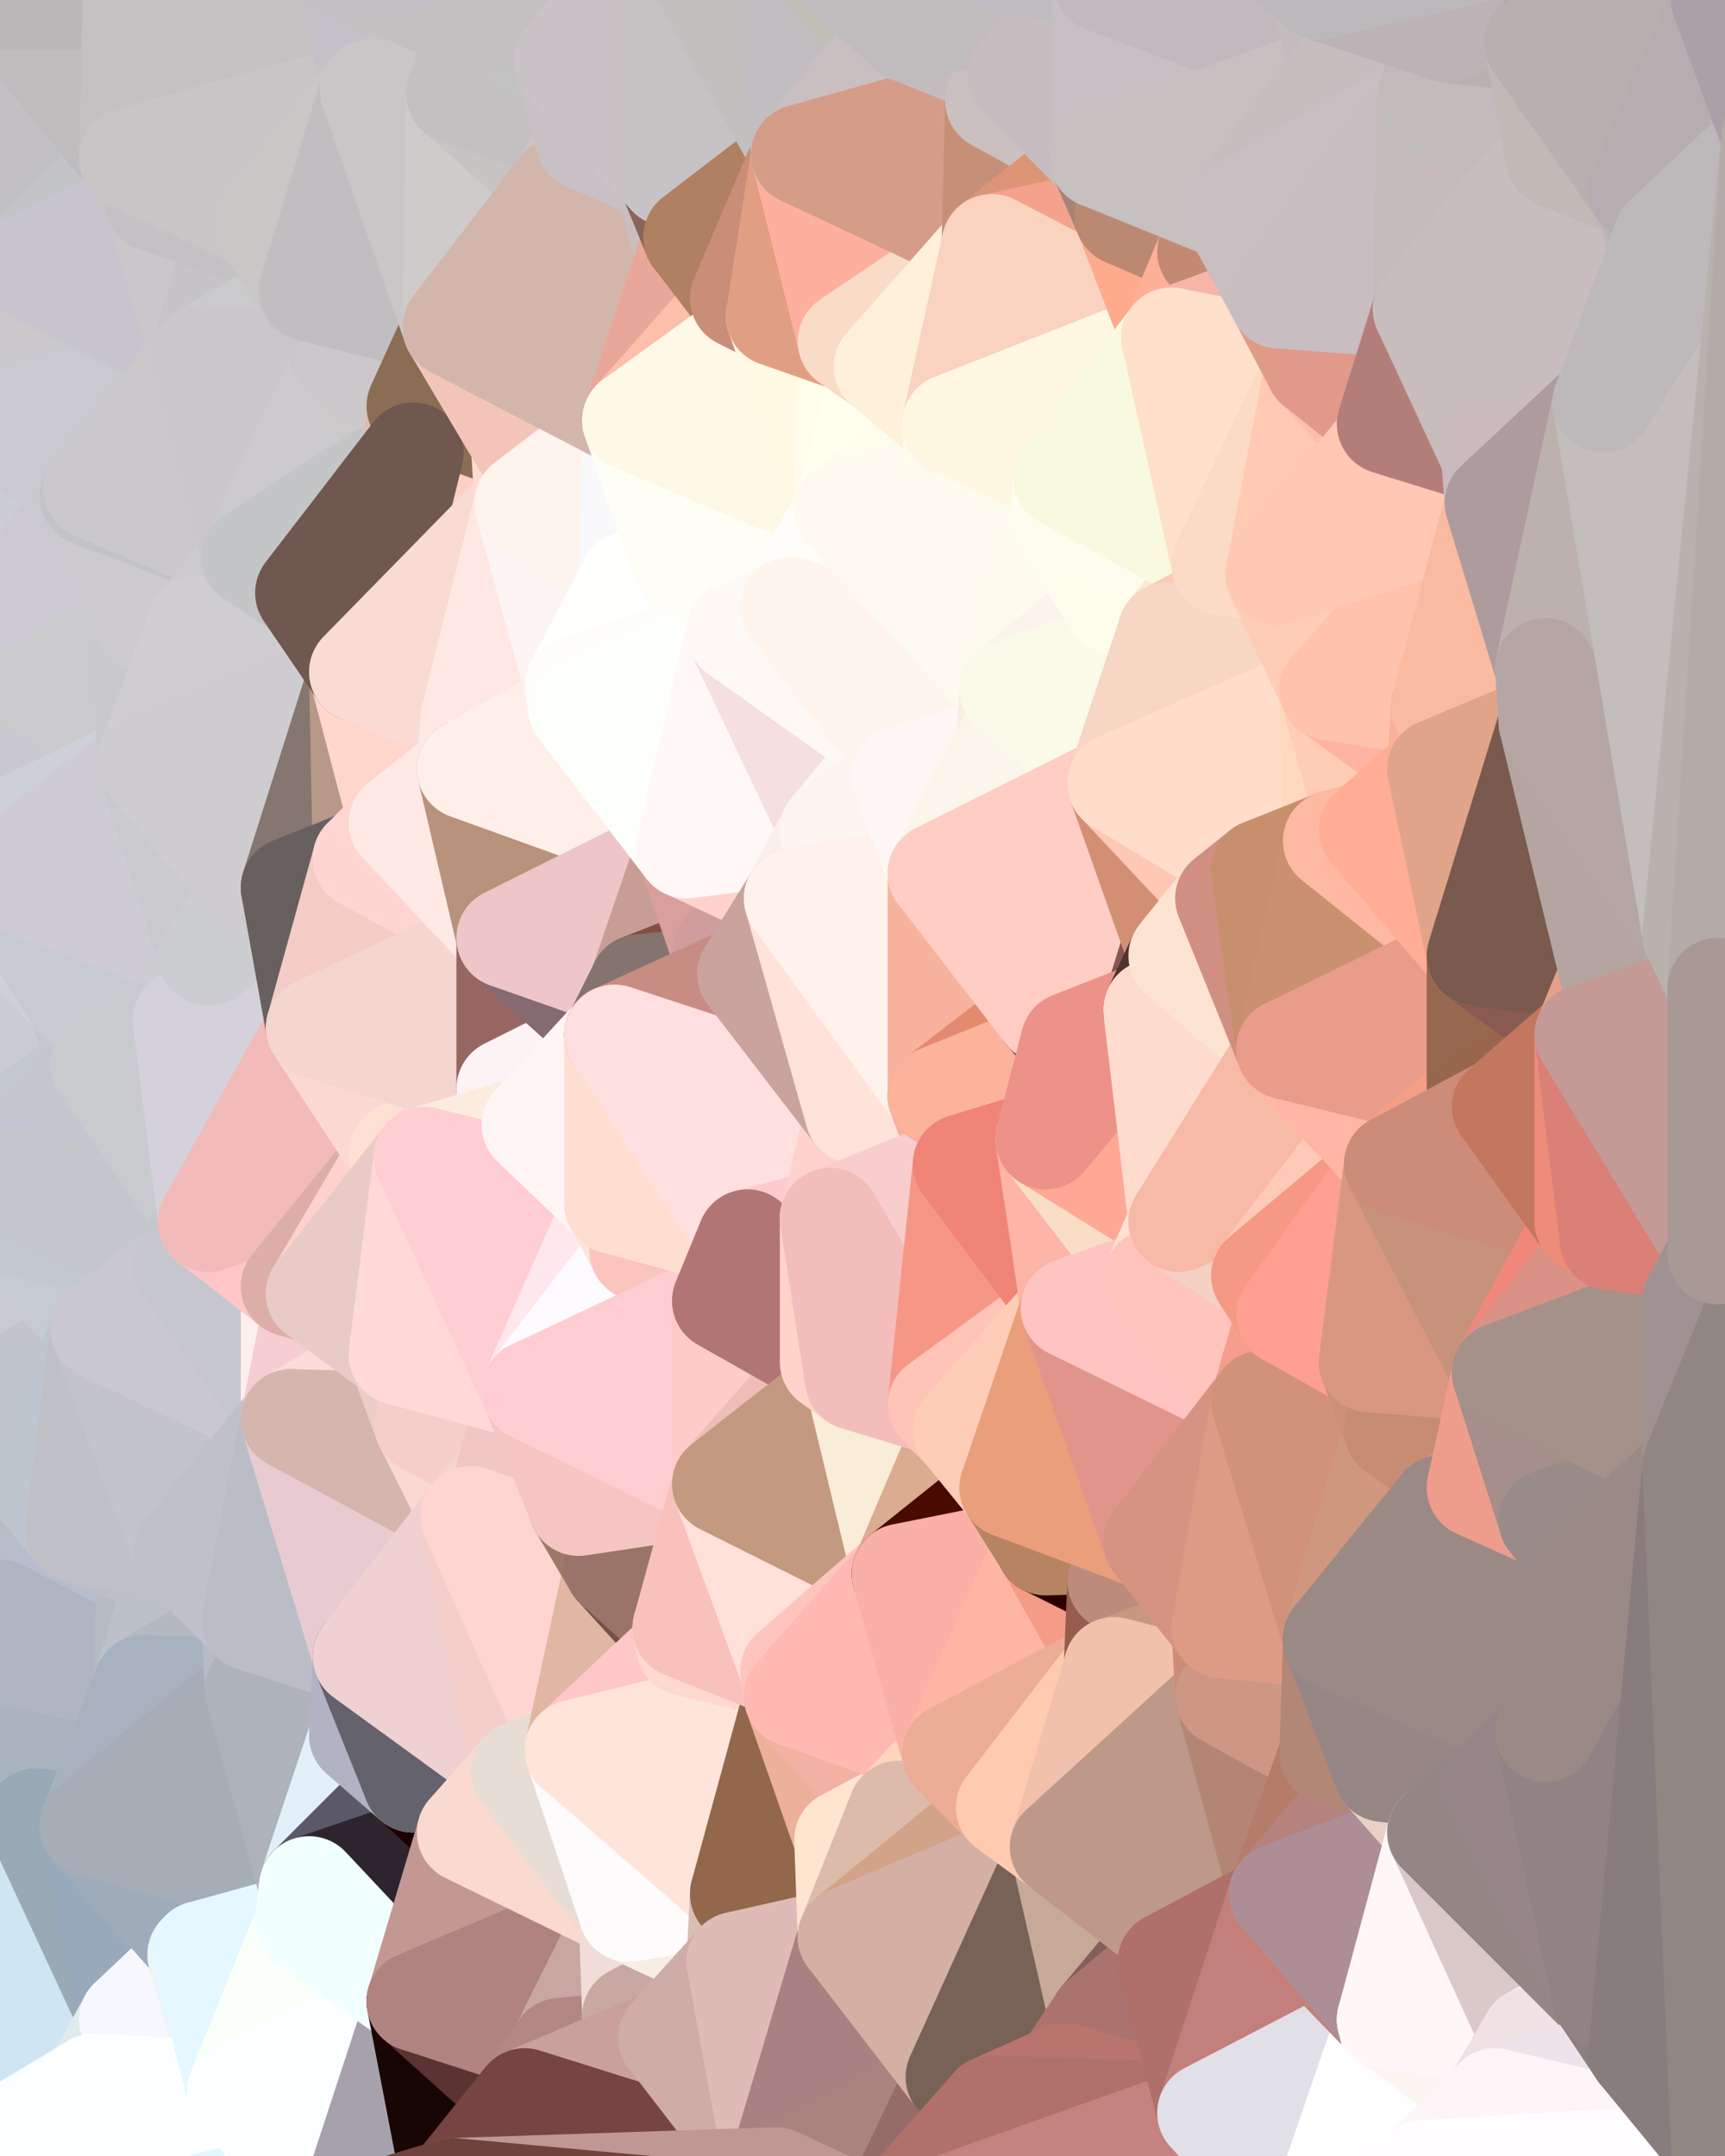 <?xml version="1.0" standalone="yes"?>
<svg width="480" height="600" xmlns="http://www.w3.org/2000/svg" version="1.1" ><rect width="100%" height="100%" fill="#333333" stroke="none"/><polygon points="-34,148 -34,518 -18,444" fill="rgba(199, 202, 211, 1)" stroke="rgba(199, 202, 211, 1)" stroke-width="28" stroke-linejoin="round"/>
		<polygon points="-18,222 -34,148 -18,444" fill="rgba(200, 202, 214, 1)" stroke="rgba(200, 202, 214, 1)" stroke-width="28" stroke-linejoin="round"/>
		<polygon points="-34,518 -19,500 -18,444" fill="rgba(157, 174, 182, 1)" stroke="rgba(157, 174, 182, 1)" stroke-width="28" stroke-linejoin="round"/>
		<polygon points="-19,204 -34,148 -18,222" fill="rgba(201, 206, 210, 1)" stroke="rgba(201, 206, 210, 1)" stroke-width="28" stroke-linejoin="round"/>
		<polygon points="-4,118 -34,148 -3,130" fill="rgba(200, 198, 209, 1)" stroke="rgba(200, 198, 209, 1)" stroke-width="28" stroke-linejoin="round"/>
		<polygon points="-18,444 0,448 0,436" fill="rgba(181, 187, 199, 1)" stroke="rgba(181, 187, 199, 1)" stroke-width="28" stroke-linejoin="round"/>
		<polygon points="0,424 -18,444 0,436" fill="rgba(181, 188, 194, 1)" stroke="rgba(181, 188, 194, 1)" stroke-width="28" stroke-linejoin="round"/>
		<polygon points="0,448 -18,444 0,460" fill="rgba(178, 184, 200, 1)" stroke="rgba(178, 184, 200, 1)" stroke-width="28" stroke-linejoin="round"/>
		<polygon points="-18,444 0,472 0,460" fill="rgba(171, 177, 189, 1)" stroke="rgba(171, 177, 189, 1)" stroke-width="28" stroke-linejoin="round"/>
		<polygon points="0,412 -18,444 0,424" fill="rgba(184, 190, 202, 1)" stroke="rgba(184, 190, 202, 1)" stroke-width="28" stroke-linejoin="round"/>
		<polygon points="0,472 -4,488 0,484" fill="rgba(160, 174, 183, 1)" stroke="rgba(160, 174, 183, 1)" stroke-width="28" stroke-linejoin="round"/>
		<polygon points="0,400 -18,444 0,412" fill="rgba(188, 194, 206, 1)" stroke="rgba(188, 194, 206, 1)" stroke-width="28" stroke-linejoin="round"/>
		<polygon points="0,388 -18,444 0,400" fill="rgba(189, 194, 200, 1)" stroke="rgba(189, 194, 200, 1)" stroke-width="28" stroke-linejoin="round"/>
		<polygon points="-18,444 -19,500 0,472" fill="rgba(168, 181, 189, 1)" stroke="rgba(168, 181, 189, 1)" stroke-width="28" stroke-linejoin="round"/>
		<polygon points="-19,500 -4,488 0,472" fill="rgba(158, 175, 183, 1)" stroke="rgba(158, 175, 183, 1)" stroke-width="28" stroke-linejoin="round"/>
		<polygon points="0,376 -18,444 0,388" fill="rgba(193, 198, 204, 1)" stroke="rgba(193, 198, 204, 1)" stroke-width="28" stroke-linejoin="round"/>
		<polygon points="-4,488 -19,500 0,504" fill="rgba(159, 173, 186, 1)" stroke="rgba(159, 173, 186, 1)" stroke-width="28" stroke-linejoin="round"/>
		<polygon points="0,364 -18,444 0,376" fill="rgba(189, 198, 205, 1)" stroke="rgba(189, 198, 205, 1)" stroke-width="28" stroke-linejoin="round"/>
		<polygon points="-34,148 -19,204 0,172" fill="rgba(206, 204, 215, 1)" stroke="rgba(206, 204, 215, 1)" stroke-width="28" stroke-linejoin="round"/>
		<polygon points="-19,204 0,198 0,172" fill="rgba(201, 206, 210, 1)" stroke="rgba(201, 206, 210, 1)" stroke-width="28" stroke-linejoin="round"/>
		<polygon points="-19,204 -18,222 0,220" fill="rgba(208, 207, 213, 1)" stroke="rgba(208, 207, 213, 1)" stroke-width="28" stroke-linejoin="round"/>
		<polygon points="-18,222 0,232 0,220" fill="rgba(202, 205, 214, 1)" stroke="rgba(202, 205, 214, 1)" stroke-width="28" stroke-linejoin="round"/>
		<polygon points="-18,222 0,244 0,232" fill="rgba(204, 207, 216, 1)" stroke="rgba(204, 207, 216, 1)" stroke-width="28" stroke-linejoin="round"/>
		<polygon points="-18,222 0,256 0,244" fill="rgba(209, 213, 222, 1)" stroke="rgba(209, 213, 222, 1)" stroke-width="28" stroke-linejoin="round"/>
		<polygon points="-18,222 0,268 0,256" fill="rgba(205, 209, 218, 1)" stroke="rgba(205, 209, 218, 1)" stroke-width="28" stroke-linejoin="round"/>
		<polygon points="-18,222 0,280 0,268" fill="rgba(203, 207, 216, 1)" stroke="rgba(203, 207, 216, 1)" stroke-width="28" stroke-linejoin="round"/>
		<polygon points="-18,222 0,292 0,280" fill="rgba(203, 207, 216, 1)" stroke="rgba(203, 207, 216, 1)" stroke-width="28" stroke-linejoin="round"/>
		<polygon points="-18,222 0,304 0,292" fill="rgba(206, 205, 221, 1)" stroke="rgba(206, 205, 221, 1)" stroke-width="28" stroke-linejoin="round"/>
		<polygon points="-18,222 0,316 0,304" fill="rgba(201, 200, 214, 1)" stroke="rgba(201, 200, 214, 1)" stroke-width="28" stroke-linejoin="round"/>
		<polygon points="-18,222 0,328 0,316" fill="rgba(207, 207, 215, 1)" stroke="rgba(207, 207, 215, 1)" stroke-width="28" stroke-linejoin="round"/>
		<polygon points="-18,222 -18,444 0,328" fill="rgba(200, 202, 214, 1)" stroke="rgba(200, 202, 214, 1)" stroke-width="28" stroke-linejoin="round"/>
		<polygon points="-18,444 0,340 0,328" fill="rgba(198, 201, 210, 1)" stroke="rgba(198, 201, 210, 1)" stroke-width="28" stroke-linejoin="round"/>
		<polygon points="-18,444 0,352 0,340" fill="rgba(199, 202, 211, 1)" stroke="rgba(199, 202, 211, 1)" stroke-width="28" stroke-linejoin="round"/>
		<polygon points="-18,444 0,364 0,352" fill="rgba(190, 199, 206, 1)" stroke="rgba(190, 199, 206, 1)" stroke-width="28" stroke-linejoin="round"/>
		<polygon points="-3,574 -34,518 0,599" fill="rgba(218, 252, 255, 1)" stroke="rgba(218, 252, 255, 1)" stroke-width="28" stroke-linejoin="round"/>
		<polygon points="-3,574 0,599 6,592" fill="rgba(255, 255, 246, 1)" stroke="rgba(255, 255, 246, 1)" stroke-width="28" stroke-linejoin="round"/>
		<polygon points="-34,148 -4,118 6,74" fill="rgba(201, 200, 206, 1)" stroke="rgba(201, 200, 206, 1)" stroke-width="28" stroke-linejoin="round"/>
		<polygon points="0,0 -34,148 6,74" fill="rgba(195, 194, 200, 1)" stroke="rgba(195, 194, 200, 1)" stroke-width="28" stroke-linejoin="round"/>
		<polygon points="-19,500 -34,518 0,504" fill="rgba(157, 171, 184, 1)" stroke="rgba(157, 171, 184, 1)" stroke-width="28" stroke-linejoin="round"/>
		<polygon points="-19,204 0,220 0,198" fill="rgba(209, 210, 215, 1)" stroke="rgba(209, 210, 215, 1)" stroke-width="28" stroke-linejoin="round"/>
		<polygon points="0,198 0,220 10,210" fill="rgba(204, 203, 208, 1)" stroke="rgba(204, 203, 208, 1)" stroke-width="28" stroke-linejoin="round"/>
		<polygon points="0,172 0,198 11,192" fill="rgba(207, 210, 215, 1)" stroke="rgba(207, 210, 215, 1)" stroke-width="28" stroke-linejoin="round"/>
		<polygon points="0,198 10,210 11,192" fill="rgba(210, 209, 215, 1)" stroke="rgba(210, 209, 215, 1)" stroke-width="28" stroke-linejoin="round"/>
		<polygon points="0,412 0,424 11,414" fill="rgba(185, 192, 202, 1)" stroke="rgba(185, 192, 202, 1)" stroke-width="28" stroke-linejoin="round"/>
		<polygon points="0,400 0,412 11,414" fill="rgba(190, 195, 201, 1)" stroke="rgba(190, 195, 201, 1)" stroke-width="28" stroke-linejoin="round"/>
		<polygon points="0,484 0,504 10,506" fill="rgba(157, 171, 184, 1)" stroke="rgba(157, 171, 184, 1)" stroke-width="28" stroke-linejoin="round"/>
		<polygon points="-4,488 0,504 0,484" fill="rgba(155, 174, 181, 1)" stroke="rgba(155, 174, 181, 1)" stroke-width="28" stroke-linejoin="round"/>
		<polygon points="-3,130 -34,148 0,172" fill="rgba(203, 204, 209, 1)" stroke="rgba(203, 204, 209, 1)" stroke-width="28" stroke-linejoin="round"/>
		<polygon points="0,424 0,436 21,426" fill="rgba(180, 186, 198, 1)" stroke="rgba(180, 186, 198, 1)" stroke-width="28" stroke-linejoin="round"/>
		<polygon points="11,414 0,424 21,426" fill="rgba(187, 193, 205, 1)" stroke="rgba(187, 193, 205, 1)" stroke-width="28" stroke-linejoin="round"/>
		<polygon points="0,268 0,280 21,278" fill="rgba(200, 199, 213, 1)" stroke="rgba(200, 199, 213, 1)" stroke-width="28" stroke-linejoin="round"/>
		<polygon points="0,280 0,292 21,278" fill="rgba(200, 200, 210, 1)" stroke="rgba(200, 200, 210, 1)" stroke-width="28" stroke-linejoin="round"/>
		<polygon points="-3,574 6,592 26,580" fill="rgba(244, 255, 255, 1)" stroke="rgba(244, 255, 255, 1)" stroke-width="28" stroke-linejoin="round"/>
		<polygon points="-3,130 25,138 26,136" fill="rgba(199, 198, 203, 1)" stroke="rgba(199, 198, 203, 1)" stroke-width="28" stroke-linejoin="round"/>
		<polygon points="0,304 0,316 28,296" fill="rgba(198, 203, 209, 1)" stroke="rgba(198, 203, 209, 1)" stroke-width="28" stroke-linejoin="round"/>
		<polygon points="0,292 0,304 28,296" fill="rgba(197, 197, 207, 1)" stroke="rgba(197, 197, 207, 1)" stroke-width="28" stroke-linejoin="round"/>
		<polygon points="21,278 0,292 28,296" fill="rgba(201, 204, 209, 1)" stroke="rgba(201, 204, 209, 1)" stroke-width="28" stroke-linejoin="round"/>
		<polygon points="0,352 0,364 28,370" fill="rgba(201, 203, 215, 1)" stroke="rgba(201, 203, 215, 1)" stroke-width="28" stroke-linejoin="round"/>
		<polygon points="0,364 0,376 28,370" fill="rgba(198, 201, 210, 1)" stroke="rgba(198, 201, 210, 1)" stroke-width="28" stroke-linejoin="round"/>
		<polygon points="0,376 0,388 28,370" fill="rgba(198, 201, 210, 1)" stroke="rgba(198, 201, 210, 1)" stroke-width="28" stroke-linejoin="round"/>
		<polygon points="-4,118 -3,130 26,136" fill="rgba(200, 199, 205, 1)" stroke="rgba(200, 199, 205, 1)" stroke-width="28" stroke-linejoin="round"/>
		<polygon points="-3,130 0,172 25,138" fill="rgba(204, 205, 210, 1)" stroke="rgba(204, 205, 210, 1)" stroke-width="28" stroke-linejoin="round"/>
		<polygon points="0,436 0,448 21,426" fill="rgba(182, 189, 197, 1)" stroke="rgba(182, 189, 197, 1)" stroke-width="28" stroke-linejoin="round"/>
		<polygon points="0,256 0,268 21,278" fill="rgba(203, 203, 211, 1)" stroke="rgba(203, 203, 211, 1)" stroke-width="28" stroke-linejoin="round"/>
		<polygon points="0,220 0,232 10,210" fill="rgba(208, 206, 217, 1)" stroke="rgba(208, 206, 217, 1)" stroke-width="28" stroke-linejoin="round"/>
		<polygon points="0,504 -3,574 10,506" fill="rgba(147, 166, 180, 1)" stroke="rgba(147, 166, 180, 1)" stroke-width="28" stroke-linejoin="round"/>
		<polygon points="-34,518 -3,574 0,504" fill="rgba(142, 162, 171, 1)" stroke="rgba(142, 162, 171, 1)" stroke-width="28" stroke-linejoin="round"/>
		<polygon points="0,0 6,74 36,44" fill="rgba(194, 192, 197, 1)" stroke="rgba(194, 192, 197, 1)" stroke-width="28" stroke-linejoin="round"/>
		<polygon points="-3,574 26,580 36,562" fill="rgba(203, 229, 246, 1)" stroke="rgba(203, 229, 246, 1)" stroke-width="28" stroke-linejoin="round"/>
		<polygon points="0,172 11,192 40,173" fill="rgba(206, 201, 207, 1)" stroke="rgba(206, 201, 207, 1)" stroke-width="28" stroke-linejoin="round"/>
		<polygon points="0,460 0,472 40,469" fill="rgba(167, 179, 193, 1)" stroke="rgba(167, 179, 193, 1)" stroke-width="28" stroke-linejoin="round"/>
		<polygon points="0,484 10,506 25,508" fill="rgba(158, 171, 188, 1)" stroke="rgba(158, 171, 188, 1)" stroke-width="28" stroke-linejoin="round"/>
		<polygon points="0,472 0,484 40,469" fill="rgba(165, 177, 191, 1)" stroke="rgba(165, 177, 191, 1)" stroke-width="28" stroke-linejoin="round"/>
		<polygon points="36,44 6,74 43,56" fill="rgba(195, 196, 200, 1)" stroke="rgba(195, 196, 200, 1)" stroke-width="28" stroke-linejoin="round"/>
		<polygon points="21,426 0,448 41,434" fill="rgba(185, 189, 201, 1)" stroke="rgba(185, 189, 201, 1)" stroke-width="28" stroke-linejoin="round"/>
		<polygon points="0,448 40,469 41,434" fill="rgba(183, 189, 205, 1)" stroke="rgba(183, 189, 205, 1)" stroke-width="28" stroke-linejoin="round"/>
		<polygon points="11,192 10,210 41,212" fill="rgba(206, 206, 208, 1)" stroke="rgba(206, 206, 208, 1)" stroke-width="28" stroke-linejoin="round"/>
		<polygon points="10,210 0,232 41,212" fill="rgba(201, 200, 208, 1)" stroke="rgba(201, 200, 208, 1)" stroke-width="28" stroke-linejoin="round"/>
		<polygon points="25,138 0,172 40,173" fill="rgba(203, 200, 209, 1)" stroke="rgba(203, 200, 209, 1)" stroke-width="28" stroke-linejoin="round"/>
		<polygon points="0,484 25,508 40,469" fill="rgba(169, 179, 189, 1)" stroke="rgba(169, 179, 189, 1)" stroke-width="28" stroke-linejoin="round"/>
		<polygon points="0,448 0,460 40,469" fill="rgba(175, 181, 193, 1)" stroke="rgba(175, 181, 193, 1)" stroke-width="28" stroke-linejoin="round"/>
		<polygon points="0,0 36,44 37,0" fill="rgba(190, 188, 189, 1)" stroke="rgba(190, 188, 189, 1)" stroke-width="28" stroke-linejoin="round"/>
		<polygon points="10,506 -3,574 36,562" fill="rgba(207, 229, 242, 1)" stroke="rgba(207, 229, 242, 1)" stroke-width="28" stroke-linejoin="round"/>
		<polygon points="25,508 10,506 36,562" fill="rgba(153, 169, 182, 1)" stroke="rgba(153, 169, 182, 1)" stroke-width="28" stroke-linejoin="round"/>
		<polygon points="0,340 0,352 28,370" fill="rgba(200, 202, 214, 1)" stroke="rgba(200, 202, 214, 1)" stroke-width="28" stroke-linejoin="round"/>
		<polygon points="0,388 11,414 28,370" fill="rgba(193, 196, 205, 1)" stroke="rgba(193, 196, 205, 1)" stroke-width="28" stroke-linejoin="round"/>
		<polygon points="0,388 0,400 11,414" fill="rgba(191, 196, 202, 1)" stroke="rgba(191, 196, 202, 1)" stroke-width="28" stroke-linejoin="round"/>
		<polygon points="0,340 28,370 51,352" fill="rgba(198, 203, 209, 1)" stroke="rgba(198, 203, 209, 1)" stroke-width="28" stroke-linejoin="round"/>
		<polygon points="21,278 28,296 51,284" fill="rgba(199, 197, 208, 1)" stroke="rgba(199, 197, 208, 1)" stroke-width="28" stroke-linejoin="round"/>
		<polygon points="40,173 11,192 41,212" fill="rgba(202, 202, 204, 1)" stroke="rgba(202, 202, 204, 1)" stroke-width="28" stroke-linejoin="round"/>
		<polygon points="0,316 0,328 28,296" fill="rgba(195, 200, 206, 1)" stroke="rgba(195, 200, 206, 1)" stroke-width="28" stroke-linejoin="round"/>
		<polygon points="6,74 -4,118 56,99" fill="rgba(202, 200, 203, 1)" stroke="rgba(202, 200, 203, 1)" stroke-width="28" stroke-linejoin="round"/>
		<polygon points="-4,118 26,136 56,99" fill="rgba(202, 201, 207, 1)" stroke="rgba(202, 201, 207, 1)" stroke-width="28" stroke-linejoin="round"/>
		<polygon points="25,508 36,562 55,544" fill="rgba(152, 169, 187, 1)" stroke="rgba(152, 169, 187, 1)" stroke-width="28" stroke-linejoin="round"/>
		<polygon points="0,328 0,340 51,352" fill="rgba(195, 200, 206, 1)" stroke="rgba(195, 200, 206, 1)" stroke-width="28" stroke-linejoin="round"/>
		<polygon points="0,232 0,244 41,212" fill="rgba(205, 208, 217, 1)" stroke="rgba(205, 208, 217, 1)" stroke-width="28" stroke-linejoin="round"/>
		<polygon points="0,244 0,256 21,278" fill="rgba(207, 207, 215, 1)" stroke="rgba(207, 207, 215, 1)" stroke-width="28" stroke-linejoin="round"/>
		<polygon points="28,296 0,328 58,340" fill="rgba(197, 197, 209, 1)" stroke="rgba(197, 197, 209, 1)" stroke-width="28" stroke-linejoin="round"/>
		<polygon points="0,328 51,352 58,340" fill="rgba(195, 198, 203, 1)" stroke="rgba(195, 198, 203, 1)" stroke-width="28" stroke-linejoin="round"/>
		<polygon points="21,278 51,284 58,266" fill="rgba(201, 200, 205, 1)" stroke="rgba(201, 200, 205, 1)" stroke-width="28" stroke-linejoin="round"/>
		<polygon points="0,244 21,278 58,266" fill="rgba(199, 202, 207, 1)" stroke="rgba(199, 202, 207, 1)" stroke-width="28" stroke-linejoin="round"/>
		<polygon points="25,508 55,544 56,543" fill="rgba(155, 171, 187, 1)" stroke="rgba(155, 171, 187, 1)" stroke-width="28" stroke-linejoin="round"/>
		<polygon points="43,56 6,74 56,99" fill="rgba(199, 196, 207, 1)" stroke="rgba(199, 196, 207, 1)" stroke-width="28" stroke-linejoin="round"/>
		<polygon points="36,562 26,580 66,582" fill="rgba(223, 235, 235, 1)" stroke="rgba(223, 235, 235, 1)" stroke-width="28" stroke-linejoin="round"/>
		<polygon points="41,212 0,244 58,266" fill="rgba(206, 203, 210, 1)" stroke="rgba(206, 203, 210, 1)" stroke-width="28" stroke-linejoin="round"/>
		<polygon points="40,173 41,212 55,174" fill="rgba(201, 200, 205, 1)" stroke="rgba(201, 200, 205, 1)" stroke-width="28" stroke-linejoin="round"/>
		<polygon points="41,434 40,469 51,432" fill="rgba(182, 186, 195, 1)" stroke="rgba(182, 186, 195, 1)" stroke-width="28" stroke-linejoin="round"/>
		<polygon points="21,426 41,434 51,432" fill="rgba(190, 190, 200, 1)" stroke="rgba(190, 190, 200, 1)" stroke-width="28" stroke-linejoin="round"/>
		<polygon points="40,173 55,174 70,155" fill="rgba(201, 200, 205, 1)" stroke="rgba(201, 200, 205, 1)" stroke-width="28" stroke-linejoin="round"/>
		<polygon points="25,138 40,173 70,155" fill="rgba(204, 202, 207, 1)" stroke="rgba(204, 202, 207, 1)" stroke-width="28" stroke-linejoin="round"/>
		<polygon points="51,432 40,469 70,451" fill="rgba(188, 192, 201, 1)" stroke="rgba(188, 192, 201, 1)" stroke-width="28" stroke-linejoin="round"/>
		<polygon points="43,56 56,99 66,64" fill="rgba(201, 199, 202, 1)" stroke="rgba(201, 199, 202, 1)" stroke-width="28" stroke-linejoin="round"/>
		<polygon points="41,212 58,266 71,248" fill="rgba(202, 201, 206, 1)" stroke="rgba(202, 201, 206, 1)" stroke-width="28" stroke-linejoin="round"/>
		<polygon points="26,136 25,138 70,155" fill="rgba(195, 194, 199, 1)" stroke="rgba(195, 194, 199, 1)" stroke-width="28" stroke-linejoin="round"/>
		<polygon points="0,0 37,0 67,-29" fill="rgba(186, 184, 185, 1)" stroke="rgba(186, 184, 185, 1)" stroke-width="28" stroke-linejoin="round"/>
		<polygon points="11,414 21,426 28,370" fill="rgba(189, 198, 207, 1)" stroke="rgba(189, 198, 207, 1)" stroke-width="28" stroke-linejoin="round"/>
		<polygon points="70,451 40,469 71,470" fill="rgba(180, 184, 193, 1)" stroke="rgba(180, 184, 193, 1)" stroke-width="28" stroke-linejoin="round"/>
		<polygon points="55,544 36,562 66,582" fill="rgba(247, 248, 253, 1)" stroke="rgba(247, 248, 253, 1)" stroke-width="28" stroke-linejoin="round"/>
		<polygon points="51,284 28,296 58,340" fill="rgba(201, 202, 206, 1)" stroke="rgba(201, 202, 206, 1)" stroke-width="28" stroke-linejoin="round"/>
		<polygon points="28,370 21,426 51,432" fill="rgba(192, 193, 198, 1)" stroke="rgba(192, 193, 198, 1)" stroke-width="28" stroke-linejoin="round"/>
		<polygon points="28,370 51,432 81,395" fill="rgba(195, 196, 201, 1)" stroke="rgba(195, 196, 201, 1)" stroke-width="28" stroke-linejoin="round"/>
		<polygon points="51,352 28,370 81,395" fill="rgba(201, 200, 206, 1)" stroke="rgba(201, 200, 206, 1)" stroke-width="28" stroke-linejoin="round"/>
		<polygon points="58,340 51,352 81,358" fill="rgba(195, 198, 203, 1)" stroke="rgba(195, 198, 203, 1)" stroke-width="28" stroke-linejoin="round"/>
		<polygon points="56,99 26,136 70,155" fill="rgba(202, 200, 203, 1)" stroke="rgba(202, 200, 203, 1)" stroke-width="28" stroke-linejoin="round"/>
		<polygon points="66,64 56,99 86,81" fill="rgba(198, 196, 199, 1)" stroke="rgba(198, 196, 199, 1)" stroke-width="28" stroke-linejoin="round"/>
		<polygon points="73,62 66,64 86,81" fill="rgba(198, 196, 197, 1)" stroke="rgba(198, 196, 197, 1)" stroke-width="28" stroke-linejoin="round"/>
		<polygon points="56,543 85,535 86,525" fill="rgba(199, 222, 238, 1)" stroke="rgba(199, 222, 238, 1)" stroke-width="28" stroke-linejoin="round"/>
		<polygon points="70,155 55,174 85,165" fill="rgba(204, 202, 205, 1)" stroke="rgba(204, 202, 205, 1)" stroke-width="28" stroke-linejoin="round"/>
		<polygon points="40,469 25,508 71,470" fill="rgba(168, 178, 190, 1)" stroke="rgba(168, 178, 190, 1)" stroke-width="28" stroke-linejoin="round"/>
		<polygon points="58,266 51,284 88,286" fill="rgba(204, 205, 209, 1)" stroke="rgba(204, 205, 209, 1)" stroke-width="28" stroke-linejoin="round"/>
		<polygon points="25,508 56,543 86,525" fill="rgba(159, 171, 185, 1)" stroke="rgba(159, 171, 185, 1)" stroke-width="28" stroke-linejoin="round"/>
		<polygon points="71,470 25,508 86,525" fill="rgba(166, 173, 183, 1)" stroke="rgba(166, 173, 183, 1)" stroke-width="28" stroke-linejoin="round"/>
		<polygon points="81,358 51,352 81,395" fill="rgba(198, 198, 206, 1)" stroke="rgba(198, 198, 206, 1)" stroke-width="28" stroke-linejoin="round"/>
		<polygon points="36,44 43,56 73,62" fill="rgba(201, 196, 200, 1)" stroke="rgba(201, 196, 200, 1)" stroke-width="28" stroke-linejoin="round"/>
		<polygon points="43,56 66,64 73,62" fill="rgba(197, 192, 196, 1)" stroke="rgba(197, 192, 196, 1)" stroke-width="28" stroke-linejoin="round"/>
		<polygon points="56,543 55,544 66,582" fill="rgba(236, 245, 244, 1)" stroke="rgba(236, 245, 244, 1)" stroke-width="28" stroke-linejoin="round"/>
		<polygon points="6,592 0,599 26,580" fill="rgba(248, 253, 255, 1)" stroke="rgba(248, 253, 255, 1)" stroke-width="28" stroke-linejoin="round"/>
		<polygon points="86,81 56,99 96,100" fill="rgba(202, 202, 204, 1)" stroke="rgba(202, 202, 204, 1)" stroke-width="28" stroke-linejoin="round"/>
		<polygon points="67,-29 37,0 97,-9" fill="rgba(190, 188, 191, 1)" stroke="rgba(190, 188, 191, 1)" stroke-width="28" stroke-linejoin="round"/>
		<polygon points="66,582 0,599 96,618" fill="rgba(228, 247, 255, 1)" stroke="rgba(228, 247, 255, 1)" stroke-width="28" stroke-linejoin="round"/>
		<polygon points="81,358 81,395 88,360" fill="rgba(255, 238, 238, 1)" stroke="rgba(255, 238, 238, 1)" stroke-width="28" stroke-linejoin="round"/>
		<polygon points="81,247 58,266 88,286" fill="rgba(205, 195, 193, 1)" stroke="rgba(205, 195, 193, 1)" stroke-width="28" stroke-linejoin="round"/>
		<polygon points="51,284 58,340 88,286" fill="rgba(212, 209, 218, 1)" stroke="rgba(212, 209, 218, 1)" stroke-width="28" stroke-linejoin="round"/>
		<polygon points="71,248 58,266 81,247" fill="rgba(204, 205, 209, 1)" stroke="rgba(204, 205, 209, 1)" stroke-width="28" stroke-linejoin="round"/>
		<polygon points="26,580 0,599 66,582" fill="rgba(254, 255, 255, 1)" stroke="rgba(254, 255, 255, 1)" stroke-width="28" stroke-linejoin="round"/>
		<polygon points="85,165 55,174 100,187" fill="rgba(202, 200, 205, 1)" stroke="rgba(202, 200, 205, 1)" stroke-width="28" stroke-linejoin="round"/>
		<polygon points="70,451 71,470 101,461" fill="rgba(183, 187, 198, 1)" stroke="rgba(183, 187, 198, 1)" stroke-width="28" stroke-linejoin="round"/>
		<polygon points="56,543 66,582 85,535" fill="rgba(230, 248, 255, 1)" stroke="rgba(230, 248, 255, 1)" stroke-width="28" stroke-linejoin="round"/>
		<polygon points="97,-9 37,0 103,25" fill="rgba(195, 193, 196, 1)" stroke="rgba(195, 193, 196, 1)" stroke-width="28" stroke-linejoin="round"/>
		<polygon points="37,0 36,44 103,25" fill="rgba(195, 193, 194, 1)" stroke="rgba(195, 193, 194, 1)" stroke-width="28" stroke-linejoin="round"/>
		<polygon points="36,44 73,62 103,25" fill="rgba(201, 197, 198, 1)" stroke="rgba(201, 197, 198, 1)" stroke-width="28" stroke-linejoin="round"/>
		<polygon points="71,470 100,483 101,461" fill="rgba(177, 179, 191, 1)" stroke="rgba(177, 179, 191, 1)" stroke-width="28" stroke-linejoin="round"/>
		<polygon points="71,470 86,525 100,483" fill="rgba(174, 178, 187, 1)" stroke="rgba(174, 178, 187, 1)" stroke-width="28" stroke-linejoin="round"/>
		<polygon points="55,174 41,212 100,187" fill="rgba(207, 205, 208, 1)" stroke="rgba(207, 205, 208, 1)" stroke-width="28" stroke-linejoin="round"/>
		<polygon points="41,212 81,247 100,187" fill="rgba(206, 204, 209, 1)" stroke="rgba(206, 204, 209, 1)" stroke-width="28" stroke-linejoin="round"/>
		<polygon points="56,99 70,155 96,100" fill="rgba(203, 198, 204, 1)" stroke="rgba(203, 198, 204, 1)" stroke-width="28" stroke-linejoin="round"/>
		<polygon points="41,212 71,248 81,247" fill="rgba(206, 204, 207, 1)" stroke="rgba(206, 204, 207, 1)" stroke-width="28" stroke-linejoin="round"/>
		<polygon points="51,432 70,451 81,395" fill="rgba(192, 192, 202, 1)" stroke="rgba(192, 192, 202, 1)" stroke-width="28" stroke-linejoin="round"/>
		<polygon points="58,340 81,358 111,321" fill="rgba(255, 198, 200, 1)" stroke="rgba(255, 198, 200, 1)" stroke-width="28" stroke-linejoin="round"/>
		<polygon points="88,286 58,340 111,321" fill="rgba(242, 186, 185, 1)" stroke="rgba(242, 186, 185, 1)" stroke-width="28" stroke-linejoin="round"/>
		<polygon points="88,360 81,395 111,377" fill="rgba(246, 205, 211, 1)" stroke="rgba(246, 205, 211, 1)" stroke-width="28" stroke-linejoin="round"/>
		<polygon points="100,187 81,247 101,239" fill="rgba(133, 118, 111, 1)" stroke="rgba(133, 118, 111, 1)" stroke-width="28" stroke-linejoin="round"/>
		<polygon points="96,100 70,155 115,126" fill="rgba(204, 202, 205, 1)" stroke="rgba(204, 202, 205, 1)" stroke-width="28" stroke-linejoin="round"/>
		<polygon points="81,358 88,360 111,321" fill="rgba(221, 174, 168, 1)" stroke="rgba(221, 174, 168, 1)" stroke-width="28" stroke-linejoin="round"/>
		<polygon points="100,187 101,239 111,229" fill="rgba(184, 152, 137, 1)" stroke="rgba(184, 152, 137, 1)" stroke-width="28" stroke-linejoin="round"/>
		<polygon points="96,100 115,126 116,113" fill="rgba(203, 201, 202, 1)" stroke="rgba(203, 201, 202, 1)" stroke-width="28" stroke-linejoin="round"/>
		<polygon points="85,535 66,582 116,557" fill="rgba(250, 255, 249, 1)" stroke="rgba(250, 255, 249, 1)" stroke-width="28" stroke-linejoin="round"/>
		<polygon points="100,483 86,525 115,496" fill="rgba(227, 240, 249, 1)" stroke="rgba(227, 240, 249, 1)" stroke-width="28" stroke-linejoin="round"/>
		<polygon points="111,377 81,395 118,396" fill="rgba(250, 220, 218, 1)" stroke="rgba(250, 220, 218, 1)" stroke-width="28" stroke-linejoin="round"/>
		<polygon points="70,155 85,165 115,126" fill="rgba(196, 197, 199, 1)" stroke="rgba(196, 197, 199, 1)" stroke-width="28" stroke-linejoin="round"/>
		<polygon points="81,247 88,286 101,239" fill="rgba(104, 96, 94, 1)" stroke="rgba(104, 96, 94, 1)" stroke-width="28" stroke-linejoin="round"/>
		<polygon points="86,81 96,100 126,91" fill="rgba(200, 198, 201, 1)" stroke="rgba(200, 198, 201, 1)" stroke-width="28" stroke-linejoin="round"/>
		<polygon points="96,100 116,113 126,91" fill="rgba(204, 199, 203, 1)" stroke="rgba(204, 199, 203, 1)" stroke-width="28" stroke-linejoin="round"/>
		<polygon points="81,395 70,451 101,461" fill="rgba(186, 189, 198, 1)" stroke="rgba(186, 189, 198, 1)" stroke-width="28" stroke-linejoin="round"/>
		<polygon points="100,187 130,214 131,200" fill="rgba(255, 220, 216, 1)" stroke="rgba(255, 220, 216, 1)" stroke-width="28" stroke-linejoin="round"/>
		<polygon points="81,395 101,461 131,422" fill="rgba(232, 203, 208, 1)" stroke="rgba(232, 203, 208, 1)" stroke-width="28" stroke-linejoin="round"/>
		<polygon points="118,396 81,395 131,422" fill="rgba(212, 182, 174, 1)" stroke="rgba(212, 182, 174, 1)" stroke-width="28" stroke-linejoin="round"/>
		<polygon points="115,496 86,525 130,510" fill="rgba(91, 89, 103, 1)" stroke="rgba(91, 89, 103, 1)" stroke-width="28" stroke-linejoin="round"/>
		<polygon points="100,187 111,229 130,214" fill="rgba(254, 214, 204, 1)" stroke="rgba(254, 214, 204, 1)" stroke-width="28" stroke-linejoin="round"/>
		<polygon points="66,582 96,618 116,557" fill="rgba(252, 255, 255, 1)" stroke="rgba(252, 255, 255, 1)" stroke-width="28" stroke-linejoin="round"/>
		<polygon points="97,-9 103,25 133,7" fill="rgba(195, 192, 199, 1)" stroke="rgba(195, 192, 199, 1)" stroke-width="28" stroke-linejoin="round"/>
		<polygon points="103,25 127,26 133,7" fill="rgba(197, 195, 196, 1)" stroke="rgba(197, 195, 196, 1)" stroke-width="28" stroke-linejoin="round"/>
		<polygon points="86,525 116,557 130,510" fill="rgba(46, 36, 45, 1)" stroke="rgba(46, 36, 45, 1)" stroke-width="28" stroke-linejoin="round"/>
		<polygon points="116,557 96,618 126,609" fill="rgba(167, 161, 173, 1)" stroke="rgba(167, 161, 173, 1)" stroke-width="28" stroke-linejoin="round"/>
		<polygon points="111,321 88,360 118,322" fill="rgba(254, 209, 206, 1)" stroke="rgba(254, 209, 206, 1)" stroke-width="28" stroke-linejoin="round"/>
		<polygon points="86,525 85,535 116,557" fill="rgba(242, 255, 255, 1)" stroke="rgba(242, 255, 255, 1)" stroke-width="28" stroke-linejoin="round"/>
		<polygon points="73,62 86,81 103,25" fill="rgba(200, 199, 197, 1)" stroke="rgba(200, 199, 197, 1)" stroke-width="28" stroke-linejoin="round"/>
		<polygon points="88,286 111,321 141,303" fill="rgba(251, 216, 212, 1)" stroke="rgba(251, 216, 212, 1)" stroke-width="28" stroke-linejoin="round"/>
		<polygon points="111,321 118,322 141,303" fill="rgba(255, 224, 213, 1)" stroke="rgba(255, 224, 213, 1)" stroke-width="28" stroke-linejoin="round"/>
		<polygon points="118,396 131,422 141,409" fill="rgba(249, 216, 211, 1)" stroke="rgba(249, 216, 211, 1)" stroke-width="28" stroke-linejoin="round"/>
		<polygon points="101,239 88,286 141,261" fill="rgba(244, 203, 197, 1)" stroke="rgba(244, 203, 197, 1)" stroke-width="28" stroke-linejoin="round"/>
		<polygon points="111,229 101,239 141,261" fill="rgba(255, 212, 209, 1)" stroke="rgba(255, 212, 209, 1)" stroke-width="28" stroke-linejoin="round"/>
		<polygon points="88,360 111,377 118,322" fill="rgba(232, 203, 199, 1)" stroke="rgba(232, 203, 199, 1)" stroke-width="28" stroke-linejoin="round"/>
		<polygon points="115,496 130,510 145,493" fill="rgba(27, 0, 3, 1)" stroke="rgba(27, 0, 3, 1)" stroke-width="28" stroke-linejoin="round"/>
		<polygon points="116,113 115,126 145,123" fill="rgba(225, 188, 172, 1)" stroke="rgba(225, 188, 172, 1)" stroke-width="28" stroke-linejoin="round"/>
		<polygon points="101,461 100,483 115,496" fill="rgba(177, 179, 194, 1)" stroke="rgba(177, 179, 194, 1)" stroke-width="28" stroke-linejoin="round"/>
		<polygon points="145,123 115,126 146,140" fill="rgba(252, 205, 195, 1)" stroke="rgba(252, 205, 195, 1)" stroke-width="28" stroke-linejoin="round"/>
		<polygon points="116,557 126,609 146,584" fill="rgba(24, 6, 4, 1)" stroke="rgba(24, 6, 4, 1)" stroke-width="28" stroke-linejoin="round"/>
		<polygon points="103,25 86,81 126,91" fill="rgba(192, 190, 193, 1)" stroke="rgba(192, 190, 193, 1)" stroke-width="28" stroke-linejoin="round"/>
		<polygon points="111,377 118,396 148,387" fill="rgba(236, 205, 202, 1)" stroke="rgba(236, 205, 202, 1)" stroke-width="28" stroke-linejoin="round"/>
		<polygon points="118,396 141,409 148,387" fill="rgba(245, 206, 201, 1)" stroke="rgba(245, 206, 201, 1)" stroke-width="28" stroke-linejoin="round"/>
		<polygon points="141,303 118,322 148,313" fill="rgba(247, 214, 205, 1)" stroke="rgba(247, 214, 205, 1)" stroke-width="28" stroke-linejoin="round"/>
		<polygon points="115,126 100,187 146,140" fill="rgba(254, 207, 199, 1)" stroke="rgba(254, 207, 199, 1)" stroke-width="28" stroke-linejoin="round"/>
		<polygon points="101,461 115,496 145,493" fill="rgba(100, 98, 109, 1)" stroke="rgba(100, 98, 109, 1)" stroke-width="28" stroke-linejoin="round"/>
		<polygon points="126,91 116,113 145,123" fill="rgba(139, 109, 83, 1)" stroke="rgba(139, 109, 83, 1)" stroke-width="28" stroke-linejoin="round"/>
		<polygon points="141,261 88,286 141,303" fill="rgba(244, 213, 208, 1)" stroke="rgba(244, 213, 208, 1)" stroke-width="28" stroke-linejoin="round"/>
		<polygon points="103,25 126,91 127,26" fill="rgba(202, 198, 199, 1)" stroke="rgba(202, 198, 199, 1)" stroke-width="28" stroke-linejoin="round"/>
		<polygon points="85,165 100,187 115,126" fill="rgba(112, 87, 80, 1)" stroke="rgba(112, 87, 80, 1)" stroke-width="28" stroke-linejoin="round"/>
		<polygon points="127,26 126,91 156,52" fill="rgba(207, 203, 202, 1)" stroke="rgba(207, 203, 202, 1)" stroke-width="28" stroke-linejoin="round"/>
		<polygon points="116,557 146,584 156,570" fill="rgba(91, 51, 51, 1)" stroke="rgba(91, 51, 51, 1)" stroke-width="28" stroke-linejoin="round"/>
		<polygon points="133,7 127,26 157,17" fill="rgba(197, 192, 196, 1)" stroke="rgba(197, 192, 196, 1)" stroke-width="28" stroke-linejoin="round"/>
		<polygon points="100,187 131,200 146,140" fill="rgba(249, 219, 211, 1)" stroke="rgba(249, 219, 211, 1)" stroke-width="28" stroke-linejoin="round"/>
		<polygon points="130,214 111,229 141,261" fill="rgba(255, 233, 229, 1)" stroke="rgba(255, 233, 229, 1)" stroke-width="28" stroke-linejoin="round"/>
		<polygon points="160,191 131,200 161,197" fill="rgba(255, 252, 241, 1)" stroke="rgba(255, 252, 241, 1)" stroke-width="28" stroke-linejoin="round"/>
		<polygon points="141,409 131,422 161,419" fill="rgba(246, 211, 205, 1)" stroke="rgba(246, 211, 205, 1)" stroke-width="28" stroke-linejoin="round"/>
		<polygon points="127,26 156,52 163,39" fill="rgba(200, 196, 195, 1)" stroke="rgba(200, 196, 195, 1)" stroke-width="28" stroke-linejoin="round"/>
		<polygon points="157,17 127,26 163,39" fill="rgba(196, 192, 193, 1)" stroke="rgba(196, 192, 193, 1)" stroke-width="28" stroke-linejoin="round"/>
		<polygon points="131,200 130,214 161,197" fill="rgba(249, 235, 232, 1)" stroke="rgba(249, 235, 232, 1)" stroke-width="28" stroke-linejoin="round"/>
		<polygon points="146,140 131,200 160,191" fill="rgba(255, 232, 228, 1)" stroke="rgba(255, 232, 228, 1)" stroke-width="28" stroke-linejoin="round"/>
		<polygon points="141,261 141,303 171,288" fill="rgba(150, 102, 98, 1)" stroke="rgba(150, 102, 98, 1)" stroke-width="28" stroke-linejoin="round"/>
		<polygon points="141,303 148,313 171,288" fill="rgba(253, 243, 244, 1)" stroke="rgba(253, 243, 244, 1)" stroke-width="28" stroke-linejoin="round"/>
		<polygon points="161,419 131,422 171,436" fill="rgba(255, 212, 209, 1)" stroke="rgba(255, 212, 209, 1)" stroke-width="28" stroke-linejoin="round"/>
		<polygon points="148,313 118,322 171,335" fill="rgba(252, 236, 223, 1)" stroke="rgba(252, 236, 223, 1)" stroke-width="28" stroke-linejoin="round"/>
		<polygon points="148,387 141,409 161,419" fill="rgba(242, 198, 197, 1)" stroke="rgba(242, 198, 197, 1)" stroke-width="28" stroke-linejoin="round"/>
		<polygon points="118,322 111,377 148,387" fill="rgba(255, 217, 215, 1)" stroke="rgba(255, 217, 215, 1)" stroke-width="28" stroke-linejoin="round"/>
		<polygon points="131,422 101,461 145,493" fill="rgba(239, 209, 209, 1)" stroke="rgba(239, 209, 209, 1)" stroke-width="28" stroke-linejoin="round"/>
		<polygon points="146,140 160,191 175,162" fill="rgba(253, 245, 243, 1)" stroke="rgba(253, 245, 243, 1)" stroke-width="28" stroke-linejoin="round"/>
		<polygon points="130,510 116,557 175,532" fill="rgba(195, 152, 146, 1)" stroke="rgba(195, 152, 146, 1)" stroke-width="28" stroke-linejoin="round"/>
		<polygon points="118,322 148,387 171,335" fill="rgba(255, 206, 211, 1)" stroke="rgba(255, 206, 211, 1)" stroke-width="28" stroke-linejoin="round"/>
		<polygon points="131,422 145,493 160,487" fill="rgba(244, 206, 203, 1)" stroke="rgba(244, 206, 203, 1)" stroke-width="28" stroke-linejoin="round"/>
		<polygon points="116,557 156,570 175,532" fill="rgba(176, 131, 128, 1)" stroke="rgba(176, 131, 128, 1)" stroke-width="28" stroke-linejoin="round"/>
		<polygon points="131,422 160,487 171,436" fill="rgba(254, 213, 209, 1)" stroke="rgba(254, 213, 209, 1)" stroke-width="28" stroke-linejoin="round"/>
		<polygon points="171,335 148,387 178,348" fill="rgba(254, 231, 237, 1)" stroke="rgba(254, 231, 237, 1)" stroke-width="28" stroke-linejoin="round"/>
		<polygon points="141,261 171,288 178,274" fill="rgba(133, 106, 113, 1)" stroke="rgba(133, 106, 113, 1)" stroke-width="28" stroke-linejoin="round"/>
		<polygon points="145,123 146,140 176,117" fill="rgba(255, 219, 210, 1)" stroke="rgba(255, 219, 210, 1)" stroke-width="28" stroke-linejoin="round"/>
		<polygon points="126,91 145,123 176,117" fill="rgba(243, 197, 184, 1)" stroke="rgba(243, 197, 184, 1)" stroke-width="28" stroke-linejoin="round"/>
		<polygon points="175,532 156,570 176,561" fill="rgba(200, 167, 162, 1)" stroke="rgba(200, 167, 162, 1)" stroke-width="28" stroke-linejoin="round"/>
		<polygon points="145,493 130,510 175,532" fill="rgba(250, 217, 208, 1)" stroke="rgba(250, 217, 208, 1)" stroke-width="28" stroke-linejoin="round"/>
		<polygon points="160,487 145,493 175,532" fill="rgba(231, 221, 212, 1)" stroke="rgba(231, 221, 212, 1)" stroke-width="28" stroke-linejoin="round"/>
		<polygon points="163,39 156,52 186,49" fill="rgba(202, 196, 200, 1)" stroke="rgba(202, 196, 200, 1)" stroke-width="28" stroke-linejoin="round"/>
		<polygon points="133,7 157,17 187,-21" fill="rgba(194, 194, 194, 1)" stroke="rgba(194, 194, 194, 1)" stroke-width="28" stroke-linejoin="round"/>
		<polygon points="176,561 156,570 186,567" fill="rgba(203, 165, 164, 1)" stroke="rgba(203, 165, 164, 1)" stroke-width="28" stroke-linejoin="round"/>
		<polygon points="130,214 141,261 191,236" fill="rgba(184, 146, 123, 1)" stroke="rgba(184, 146, 123, 1)" stroke-width="28" stroke-linejoin="round"/>
		<polygon points="161,197 130,214 191,236" fill="rgba(255, 239, 233, 1)" stroke="rgba(255, 239, 233, 1)" stroke-width="28" stroke-linejoin="round"/>
		<polygon points="171,436 160,487 191,458" fill="rgba(225, 182, 163, 1)" stroke="rgba(225, 182, 163, 1)" stroke-width="28" stroke-linejoin="round"/>
		<polygon points="190,453 171,436 191,458" fill="rgba(119, 79, 71, 1)" stroke="rgba(119, 79, 71, 1)" stroke-width="28" stroke-linejoin="round"/>
		<polygon points="146,140 175,162 176,117" fill="rgba(255, 243, 237, 1)" stroke="rgba(255, 243, 237, 1)" stroke-width="28" stroke-linejoin="round"/>
		<polygon points="156,52 176,117 193,66" fill="rgba(209, 160, 145, 1)" stroke="rgba(209, 160, 145, 1)" stroke-width="28" stroke-linejoin="round"/>
		<polygon points="186,49 156,52 193,66" fill="rgba(203, 189, 188, 1)" stroke="rgba(203, 189, 188, 1)" stroke-width="28" stroke-linejoin="round"/>
		<polygon points="141,261 178,274 191,236" fill="rgba(238, 198, 199, 1)" stroke="rgba(238, 198, 199, 1)" stroke-width="28" stroke-linejoin="round"/>
		<polygon points="176,117 175,162 190,157" fill="rgba(249, 249, 251, 1)" stroke="rgba(249, 249, 251, 1)" stroke-width="28" stroke-linejoin="round"/>
		<polygon points="97,-9 133,7 187,-21" fill="rgba(196, 192, 193, 1)" stroke="rgba(196, 192, 193, 1)" stroke-width="28" stroke-linejoin="round"/>
		<polygon points="156,52 126,91 176,117" fill="rgba(210, 182, 171, 1)" stroke="rgba(210, 182, 171, 1)" stroke-width="28" stroke-linejoin="round"/>
		<polygon points="148,313 171,335 171,288" fill="rgba(255, 245, 244, 1)" stroke="rgba(255, 245, 244, 1)" stroke-width="28" stroke-linejoin="round"/>
		<polygon points="161,419 171,436 201,413" fill="rgba(157, 121, 105, 1)" stroke="rgba(157, 121, 105, 1)" stroke-width="28" stroke-linejoin="round"/>
		<polygon points="191,236 178,274 201,265" fill="rgba(200, 157, 150, 1)" stroke="rgba(200, 157, 150, 1)" stroke-width="28" stroke-linejoin="round"/>
		<polygon points="156,570 146,584 186,567" fill="rgba(179, 135, 132, 1)" stroke="rgba(179, 135, 132, 1)" stroke-width="28" stroke-linejoin="round"/>
		<polygon points="175,532 176,561 205,546" fill="rgba(240, 221, 217, 1)" stroke="rgba(240, 221, 217, 1)" stroke-width="28" stroke-linejoin="round"/>
		<polygon points="176,561 186,567 205,546" fill="rgba(201, 168, 163, 1)" stroke="rgba(201, 168, 163, 1)" stroke-width="28" stroke-linejoin="round"/>
		<polygon points="190,157 175,162 205,176" fill="rgba(255, 255, 251, 1)" stroke="rgba(255, 255, 251, 1)" stroke-width="28" stroke-linejoin="round"/>
		<polygon points="178,348 148,387 201,362" fill="rgba(253, 251, 255, 1)" stroke="rgba(253, 251, 255, 1)" stroke-width="28" stroke-linejoin="round"/>
		<polygon points="193,66 176,117 206,83" fill="rgba(233, 167, 153, 1)" stroke="rgba(233, 167, 153, 1)" stroke-width="28" stroke-linejoin="round"/>
		<polygon points="175,162 160,191 205,176" fill="rgba(255, 255, 253, 1)" stroke="rgba(255, 255, 253, 1)" stroke-width="28" stroke-linejoin="round"/>
		<polygon points="171,335 178,348 208,345" fill="rgba(250, 230, 219, 1)" stroke="rgba(250, 230, 219, 1)" stroke-width="28" stroke-linejoin="round"/>
		<polygon points="178,348 201,362 208,345" fill="rgba(251, 196, 189, 1)" stroke="rgba(251, 196, 189, 1)" stroke-width="28" stroke-linejoin="round"/>
		<polygon points="201,265 178,274 208,271" fill="rgba(131, 79, 66, 1)" stroke="rgba(131, 79, 66, 1)" stroke-width="28" stroke-linejoin="round"/>
		<polygon points="175,532 205,546 206,527" fill="rgba(247, 237, 228, 1)" stroke="rgba(247, 237, 228, 1)" stroke-width="28" stroke-linejoin="round"/>
		<polygon points="160,191 161,197 205,176" fill="rgba(255, 253, 252, 1)" stroke="rgba(255, 253, 252, 1)" stroke-width="28" stroke-linejoin="round"/>
		<polygon points="171,436 190,453 201,413" fill="rgba(154, 116, 105, 1)" stroke="rgba(154, 116, 105, 1)" stroke-width="28" stroke-linejoin="round"/>
		<polygon points="148,387 161,419 201,413" fill="rgba(245, 197, 195, 1)" stroke="rgba(245, 197, 195, 1)" stroke-width="28" stroke-linejoin="round"/>
		<polygon points="201,362 148,387 201,413" fill="rgba(255, 205, 209, 1)" stroke="rgba(255, 205, 209, 1)" stroke-width="28" stroke-linejoin="round"/>
		<polygon points="157,17 163,39 186,49" fill="rgba(199, 193, 197, 1)" stroke="rgba(199, 193, 197, 1)" stroke-width="28" stroke-linejoin="round"/>
		<polygon points="186,567 146,584 216,606" fill="rgba(201, 160, 158, 1)" stroke="rgba(201, 160, 158, 1)" stroke-width="28" stroke-linejoin="round"/>
		<polygon points="146,584 126,609 216,606" fill="rgba(118, 68, 67, 1)" stroke="rgba(118, 68, 67, 1)" stroke-width="28" stroke-linejoin="round"/>
		<polygon points="178,274 171,288 208,271" fill="rgba(133, 116, 109, 1)" stroke="rgba(133, 116, 109, 1)" stroke-width="28" stroke-linejoin="round"/>
		<polygon points="160,487 175,532 206,527" fill="rgba(253, 251, 252, 1)" stroke="rgba(253, 251, 252, 1)" stroke-width="28" stroke-linejoin="round"/>
		<polygon points="191,236 201,265 221,250" fill="rgba(217, 159, 157, 1)" stroke="rgba(217, 159, 157, 1)" stroke-width="28" stroke-linejoin="round"/>
		<polygon points="220,465 191,458 221,472" fill="rgba(255, 221, 213, 1)" stroke="rgba(255, 221, 213, 1)" stroke-width="28" stroke-linejoin="round"/>
		<polygon points="67,-29 97,-9 187,-21" fill="rgba(194, 192, 197, 1)" stroke="rgba(194, 192, 197, 1)" stroke-width="28" stroke-linejoin="round"/>
		<polygon points="186,49 193,66 223,43" fill="rgba(137, 101, 89, 1)" stroke="rgba(137, 101, 89, 1)" stroke-width="28" stroke-linejoin="round"/>
		<polygon points="201,265 208,271 221,250" fill="rgba(208, 156, 158, 1)" stroke="rgba(208, 156, 158, 1)" stroke-width="28" stroke-linejoin="round"/>
		<polygon points="191,458 160,487 221,472" fill="rgba(255, 199, 201, 1)" stroke="rgba(255, 199, 201, 1)" stroke-width="28" stroke-linejoin="round"/>
		<polygon points="160,487 206,527 221,472" fill="rgba(255, 228, 217, 1)" stroke="rgba(255, 228, 217, 1)" stroke-width="28" stroke-linejoin="round"/>
		<polygon points="190,453 191,458 220,465" fill="rgba(255, 216, 207, 1)" stroke="rgba(255, 216, 207, 1)" stroke-width="28" stroke-linejoin="round"/>
		<polygon points="190,157 205,176 220,169" fill="rgba(254, 253, 249, 1)" stroke="rgba(254, 253, 249, 1)" stroke-width="28" stroke-linejoin="round"/>
		<polygon points="206,83 176,117 216,88" fill="rgba(253, 191, 170, 1)" stroke="rgba(253, 191, 170, 1)" stroke-width="28" stroke-linejoin="round"/>
		<polygon points="161,197 191,236 205,176" fill="rgba(253, 255, 250, 1)" stroke="rgba(253, 255, 250, 1)" stroke-width="28" stroke-linejoin="round"/>
		<polygon points="157,17 186,49 187,-21" fill="rgba(201, 195, 199, 1)" stroke="rgba(201, 195, 199, 1)" stroke-width="28" stroke-linejoin="round"/>
		<polygon points="191,236 221,250 231,231" fill="rgba(255, 211, 204, 1)" stroke="rgba(255, 211, 204, 1)" stroke-width="28" stroke-linejoin="round"/>
		<polygon points="201,362 201,413 231,379" fill="rgba(254, 203, 200, 1)" stroke="rgba(254, 203, 200, 1)" stroke-width="28" stroke-linejoin="round"/>
		<polygon points="171,288 171,335 208,345" fill="rgba(254, 222, 209, 1)" stroke="rgba(254, 222, 209, 1)" stroke-width="28" stroke-linejoin="round"/>
		<polygon points="190,157 220,169 235,142" fill="rgba(254, 254, 246, 1)" stroke="rgba(254, 254, 246, 1)" stroke-width="28" stroke-linejoin="round"/>
		<polygon points="206,527 205,546 236,539" fill="rgba(218, 189, 181, 1)" stroke="rgba(218, 189, 181, 1)" stroke-width="28" stroke-linejoin="round"/>
		<polygon points="176,117 190,157 235,142" fill="rgba(254, 254, 246, 1)" stroke="rgba(254, 254, 246, 1)" stroke-width="28" stroke-linejoin="round"/>
		<polygon points="187,-21 186,49 223,43" fill="rgba(199, 195, 196, 1)" stroke="rgba(199, 195, 196, 1)" stroke-width="28" stroke-linejoin="round"/>
		<polygon points="193,66 206,83 223,43" fill="rgba(175, 128, 98, 1)" stroke="rgba(175, 128, 98, 1)" stroke-width="28" stroke-linejoin="round"/>
		<polygon points="208,345 231,339 238,310" fill="rgba(255, 191, 195, 1)" stroke="rgba(255, 191, 195, 1)" stroke-width="28" stroke-linejoin="round"/>
		<polygon points="208,271 171,288 238,310" fill="rgba(199, 141, 130, 1)" stroke="rgba(199, 141, 130, 1)" stroke-width="28" stroke-linejoin="round"/>
		<polygon points="171,288 208,345 238,310" fill="rgba(255, 223, 223, 1)" stroke="rgba(255, 223, 223, 1)" stroke-width="28" stroke-linejoin="round"/>
		<polygon points="231,379 201,413 238,384" fill="rgba(237, 190, 182, 1)" stroke="rgba(237, 190, 182, 1)" stroke-width="28" stroke-linejoin="round"/>
		<polygon points="235,512 206,527 236,539" fill="rgba(217, 175, 150, 1)" stroke="rgba(217, 175, 150, 1)" stroke-width="28" stroke-linejoin="round"/>
		<polygon points="216,88 176,117 235,142" fill="rgba(254, 249, 230, 1)" stroke="rgba(254, 249, 230, 1)" stroke-width="28" stroke-linejoin="round"/>
		<polygon points="221,472 206,527 235,512" fill="rgba(147, 103, 76, 1)" stroke="rgba(147, 103, 76, 1)" stroke-width="28" stroke-linejoin="round"/>
		<polygon points="205,176 191,236 231,231" fill="rgba(255, 248, 247, 1)" stroke="rgba(255, 248, 247, 1)" stroke-width="28" stroke-linejoin="round"/>
		<polygon points="208,345 231,379 231,339" fill="rgba(254, 202, 206, 1)" stroke="rgba(254, 202, 206, 1)" stroke-width="28" stroke-linejoin="round"/>
		<polygon points="208,345 201,362 231,379" fill="rgba(177, 117, 116, 1)" stroke="rgba(177, 117, 116, 1)" stroke-width="28" stroke-linejoin="round"/>
		<polygon points="217,-24 187,-21 223,43" fill="rgba(195, 191, 190, 1)" stroke="rgba(195, 191, 190, 1)" stroke-width="28" stroke-linejoin="round"/>
		<polygon points="206,83 216,88 223,43" fill="rgba(202, 141, 120, 1)" stroke="rgba(202, 141, 120, 1)" stroke-width="28" stroke-linejoin="round"/>
		<polygon points="201,413 190,453 220,465" fill="rgba(248, 193, 188, 1)" stroke="rgba(248, 193, 188, 1)" stroke-width="28" stroke-linejoin="round"/>
		<polygon points="216,88 235,142 236,95" fill="rgba(254, 249, 227, 1)" stroke="rgba(254, 249, 227, 1)" stroke-width="28" stroke-linejoin="round"/>
		<polygon points="205,546 186,567 216,606" fill="rgba(207, 172, 168, 1)" stroke="rgba(207, 172, 168, 1)" stroke-width="28" stroke-linejoin="round"/>
		<polygon points="217,-24 223,43 247,14" fill="rgba(194, 189, 193, 1)" stroke="rgba(194, 189, 193, 1)" stroke-width="28" stroke-linejoin="round"/>
		<polygon points="205,176 231,231 250,208" fill="rgba(245, 224, 223, 1)" stroke="rgba(245, 224, 223, 1)" stroke-width="28" stroke-linejoin="round"/>
		<polygon points="201,413 220,465 251,438" fill="rgba(255, 224, 219, 1)" stroke="rgba(255, 224, 219, 1)" stroke-width="28" stroke-linejoin="round"/>
		<polygon points="250,208 231,231 251,216" fill="rgba(252, 247, 241, 1)" stroke="rgba(252, 247, 241, 1)" stroke-width="28" stroke-linejoin="round"/>
		<polygon points="220,169 205,176 250,208" fill="rgba(255, 249, 246, 1)" stroke="rgba(255, 249, 246, 1)" stroke-width="28" stroke-linejoin="round"/>
		<polygon points="236,95 235,142 246,102" fill="rgba(254, 253, 235, 1)" stroke="rgba(254, 253, 235, 1)" stroke-width="28" stroke-linejoin="round"/>
		<polygon points="217,-24 247,14 253,9" fill="rgba(193, 190, 183, 1)" stroke="rgba(193, 190, 183, 1)" stroke-width="28" stroke-linejoin="round"/>
		<polygon points="221,472 235,512 250,504" fill="rgba(237, 176, 155, 1)" stroke="rgba(237, 176, 155, 1)" stroke-width="28" stroke-linejoin="round"/>
		<polygon points="231,231 221,250 261,243" fill="rgba(250, 239, 237, 1)" stroke="rgba(250, 239, 237, 1)" stroke-width="28" stroke-linejoin="round"/>
		<polygon points="251,216 231,231 261,243" fill="rgba(253, 246, 240, 1)" stroke="rgba(253, 246, 240, 1)" stroke-width="28" stroke-linejoin="round"/>
		<polygon points="238,384 201,413 251,438" fill="rgba(195, 153, 128, 1)" stroke="rgba(195, 153, 128, 1)" stroke-width="28" stroke-linejoin="round"/>
		<polygon points="205,546 216,606 236,539" fill="rgba(222, 187, 183, 1)" stroke="rgba(222, 187, 183, 1)" stroke-width="28" stroke-linejoin="round"/>
		<polygon points="223,43 216,88 236,95" fill="rgba(224, 159, 131, 1)" stroke="rgba(224, 159, 131, 1)" stroke-width="28" stroke-linejoin="round"/>
		<polygon points="221,472 250,504 265,488" fill="rgba(243, 177, 163, 1)" stroke="rgba(243, 177, 163, 1)" stroke-width="28" stroke-linejoin="round"/>
		<polygon points="246,102 235,142 265,118" fill="rgba(255, 254, 239, 1)" stroke="rgba(255, 254, 239, 1)" stroke-width="28" stroke-linejoin="round"/>
		<polygon points="236,539 216,606 266,578" fill="rgba(169, 129, 130, 1)" stroke="rgba(169, 129, 130, 1)" stroke-width="28" stroke-linejoin="round"/>
		<polygon points="265,118 235,142 266,134" fill="rgba(254, 252, 237, 1)" stroke="rgba(254, 252, 237, 1)" stroke-width="28" stroke-linejoin="round"/>
		<polygon points="261,391 251,438 268,398" fill="rgba(253, 252, 222, 1)" stroke="rgba(253, 252, 222, 1)" stroke-width="28" stroke-linejoin="round"/>
		<polygon points="238,310 231,339 268,324" fill="rgba(255, 210, 206, 1)" stroke="rgba(255, 210, 206, 1)" stroke-width="28" stroke-linejoin="round"/>
		<polygon points="261,305 238,310 268,324" fill="rgba(255, 211, 201, 1)" stroke="rgba(255, 211, 201, 1)" stroke-width="28" stroke-linejoin="round"/>
		<polygon points="216,606 246,620 266,578" fill="rgba(169, 131, 128, 1)" stroke="rgba(169, 131, 128, 1)" stroke-width="28" stroke-linejoin="round"/>
		<polygon points="238,384 251,438 261,391" fill="rgba(249, 237, 215, 1)" stroke="rgba(249, 237, 215, 1)" stroke-width="28" stroke-linejoin="round"/>
		<polygon points="220,465 221,472 251,438" fill="rgba(254, 197, 190, 1)" stroke="rgba(254, 197, 190, 1)" stroke-width="28" stroke-linejoin="round"/>
		<polygon points="235,512 236,539 250,504" fill="rgba(255, 228, 208, 1)" stroke="rgba(255, 228, 208, 1)" stroke-width="28" stroke-linejoin="round"/>
		<polygon points="221,250 208,271 238,310" fill="rgba(202, 163, 158, 1)" stroke="rgba(202, 163, 158, 1)" stroke-width="28" stroke-linejoin="round"/>
		<polygon points="223,43 236,95 276,68" fill="rgba(254, 175, 158, 1)" stroke="rgba(254, 175, 158, 1)" stroke-width="28" stroke-linejoin="round"/>
		<polygon points="251,438 221,472 265,488" fill="rgba(255, 184, 178, 1)" stroke="rgba(255, 184, 178, 1)" stroke-width="28" stroke-linejoin="round"/>
		<polygon points="221,250 238,310 261,305" fill="rgba(255, 226, 217, 1)" stroke="rgba(255, 226, 217, 1)" stroke-width="28" stroke-linejoin="round"/>
		<polygon points="253,9 247,14 277,28" fill="rgba(194, 188, 190, 1)" stroke="rgba(194, 188, 190, 1)" stroke-width="28" stroke-linejoin="round"/>
		<polygon points="236,95 246,102 276,68" fill="rgba(248, 220, 199, 1)" stroke="rgba(248, 220, 199, 1)" stroke-width="28" stroke-linejoin="round"/>
		<polygon points="231,339 231,379 238,384" fill="rgba(255, 211, 202, 1)" stroke="rgba(255, 211, 202, 1)" stroke-width="28" stroke-linejoin="round"/>
		<polygon points="265,488 250,504 280,503" fill="rgba(255, 213, 189, 1)" stroke="rgba(255, 213, 189, 1)" stroke-width="28" stroke-linejoin="round"/>
		<polygon points="250,208 251,216 280,207" fill="rgba(255, 249, 241, 1)" stroke="rgba(255, 249, 241, 1)" stroke-width="28" stroke-linejoin="round"/>
		<polygon points="247,14 223,43 277,28" fill="rgba(201, 191, 192, 1)" stroke="rgba(201, 191, 192, 1)" stroke-width="28" stroke-linejoin="round"/>
		<polygon points="266,578 246,620 276,586" fill="rgba(149, 108, 106, 1)" stroke="rgba(149, 108, 106, 1)" stroke-width="28" stroke-linejoin="round"/>
		<polygon points="261,243 221,250 261,305" fill="rgba(255, 242, 236, 1)" stroke="rgba(255, 242, 236, 1)" stroke-width="28" stroke-linejoin="round"/>
		<polygon points="250,208 280,207 281,192" fill="rgba(254, 250, 241, 1)" stroke="rgba(254, 250, 241, 1)" stroke-width="28" stroke-linejoin="round"/>
		<polygon points="268,398 251,438 281,414" fill="rgba(219, 172, 144, 1)" stroke="rgba(219, 172, 144, 1)" stroke-width="28" stroke-linejoin="round"/>
		<polygon points="253,9 277,28 283,21" fill="rgba(199, 193, 195, 1)" stroke="rgba(199, 193, 195, 1)" stroke-width="28" stroke-linejoin="round"/>
		<polygon points="235,142 220,169 281,192" fill="rgba(254, 253, 249, 1)" stroke="rgba(254, 253, 249, 1)" stroke-width="28" stroke-linejoin="round"/>
		<polygon points="220,169 250,208 281,192" fill="rgba(255, 245, 237, 1)" stroke="rgba(255, 245, 237, 1)" stroke-width="28" stroke-linejoin="round"/>
		<polygon points="251,216 261,243 280,207" fill="rgba(255, 247, 246, 1)" stroke="rgba(255, 247, 246, 1)" stroke-width="28" stroke-linejoin="round"/>
		<polygon points="223,43 276,68 277,28" fill="rgba(213, 156, 136, 1)" stroke="rgba(213, 156, 136, 1)" stroke-width="28" stroke-linejoin="round"/>
		<polygon points="261,305 268,324 291,317" fill="rgba(255, 172, 159, 1)" stroke="rgba(255, 172, 159, 1)" stroke-width="28" stroke-linejoin="round"/>
		<polygon points="261,243 261,305 291,282" fill="rgba(247, 179, 158, 1)" stroke="rgba(247, 179, 158, 1)" stroke-width="28" stroke-linejoin="round"/>
		<polygon points="281,414 251,438 291,430" fill="rgba(73, 11, 0, 1)" stroke="rgba(73, 11, 0, 1)" stroke-width="28" stroke-linejoin="round"/>
		<polygon points="266,134 235,142 281,192" fill="rgba(254, 250, 239, 1)" stroke="rgba(254, 250, 239, 1)" stroke-width="28" stroke-linejoin="round"/>
		<polygon points="231,339 261,391 268,324" fill="rgba(249, 205, 206, 1)" stroke="rgba(249, 205, 206, 1)" stroke-width="28" stroke-linejoin="round"/>
		<polygon points="231,339 238,384 261,391" fill="rgba(243, 189, 187, 1)" stroke="rgba(243, 189, 187, 1)" stroke-width="28" stroke-linejoin="round"/>
		<polygon points="246,102 265,118 276,68" fill="rgba(255, 240, 217, 1)" stroke="rgba(255, 240, 217, 1)" stroke-width="28" stroke-linejoin="round"/>
		<polygon points="266,578 276,586 296,577" fill="rgba(108, 68, 68, 1)" stroke="rgba(108, 68, 68, 1)" stroke-width="28" stroke-linejoin="round"/>
		<polygon points="265,118 266,134 296,133" fill="rgba(254, 252, 237, 1)" stroke="rgba(254, 252, 237, 1)" stroke-width="28" stroke-linejoin="round"/>
		<polygon points="266,134 295,144 296,133" fill="rgba(254, 252, 237, 1)" stroke="rgba(254, 252, 237, 1)" stroke-width="28" stroke-linejoin="round"/>
		<polygon points="250,504 236,539 280,503" fill="rgba(220, 187, 170, 1)" stroke="rgba(220, 187, 170, 1)" stroke-width="28" stroke-linejoin="round"/>
		<polygon points="268,324 261,391 298,364" fill="rgba(246, 151, 133, 1)" stroke="rgba(246, 151, 133, 1)" stroke-width="28" stroke-linejoin="round"/>
		<polygon points="261,391 268,398 298,364" fill="rgba(255, 195, 183, 1)" stroke="rgba(255, 195, 183, 1)" stroke-width="28" stroke-linejoin="round"/>
		<polygon points="291,282 261,305 298,290" fill="rgba(228, 138, 112, 1)" stroke="rgba(228, 138, 112, 1)" stroke-width="28" stroke-linejoin="round"/>
		<polygon points="261,305 291,317 298,290" fill="rgba(251, 179, 155, 1)" stroke="rgba(251, 179, 155, 1)" stroke-width="28" stroke-linejoin="round"/>
		<polygon points="280,503 236,539 295,514" fill="rgba(210, 163, 137, 1)" stroke="rgba(210, 163, 137, 1)" stroke-width="28" stroke-linejoin="round"/>
		<polygon points="266,134 281,192 295,144" fill="rgba(254, 250, 239, 1)" stroke="rgba(254, 250, 239, 1)" stroke-width="28" stroke-linejoin="round"/>
		<polygon points="277,28 276,68 306,44" fill="rgba(198, 144, 120, 1)" stroke="rgba(198, 144, 120, 1)" stroke-width="28" stroke-linejoin="round"/>
		<polygon points="266,578 296,577 306,562" fill="rgba(122, 77, 71, 1)" stroke="rgba(122, 77, 71, 1)" stroke-width="28" stroke-linejoin="round"/>
		<polygon points="253,9 283,21 307,-5" fill="rgba(194, 188, 190, 1)" stroke="rgba(194, 188, 190, 1)" stroke-width="28" stroke-linejoin="round"/>
		<polygon points="283,21 277,28 306,44" fill="rgba(202, 192, 191, 1)" stroke="rgba(202, 192, 191, 1)" stroke-width="28" stroke-linejoin="round"/>
		<polygon points="236,539 266,578 295,514" fill="rgba(212, 176, 164, 1)" stroke="rgba(212, 176, 164, 1)" stroke-width="28" stroke-linejoin="round"/>
		<polygon points="251,438 265,488 291,430" fill="rgba(250, 176, 167, 1)" stroke="rgba(250, 176, 167, 1)" stroke-width="28" stroke-linejoin="round"/>
		<polygon points="216,606 126,609 246,620" fill="rgba(192, 151, 149, 1)" stroke="rgba(192, 151, 149, 1)" stroke-width="28" stroke-linejoin="round"/>
		<polygon points="291,430 265,488 310,464" fill="rgba(255, 181, 163, 1)" stroke="rgba(255, 181, 163, 1)" stroke-width="28" stroke-linejoin="round"/>
		<polygon points="295,144 281,192 310,168" fill="rgba(254, 250, 238, 1)" stroke="rgba(254, 250, 238, 1)" stroke-width="28" stroke-linejoin="round"/>
		<polygon points="295,514 266,578 306,562" fill="rgba(120, 98, 87, 1)" stroke="rgba(120, 98, 87, 1)" stroke-width="28" stroke-linejoin="round"/>
		<polygon points="291,317 268,324 298,364" fill="rgba(240, 132, 119, 1)" stroke="rgba(240, 132, 119, 1)" stroke-width="28" stroke-linejoin="round"/>
		<polygon points="306,44 276,68 313,60" fill="rgba(220, 149, 119, 1)" stroke="rgba(220, 149, 119, 1)" stroke-width="28" stroke-linejoin="round"/>
		<polygon points="291,430 310,464 311,440" fill="rgba(244, 156, 134, 1)" stroke="rgba(244, 156, 134, 1)" stroke-width="28" stroke-linejoin="round"/>
		<polygon points="281,192 280,207 311,218" fill="rgba(250, 238, 224, 1)" stroke="rgba(250, 238, 224, 1)" stroke-width="28" stroke-linejoin="round"/>
		<polygon points="280,207 261,243 311,218" fill="rgba(250, 246, 235, 1)" stroke="rgba(250, 246, 235, 1)" stroke-width="28" stroke-linejoin="round"/>
		<polygon points="265,488 280,503 310,464" fill="rgba(237, 172, 150, 1)" stroke="rgba(237, 172, 150, 1)" stroke-width="28" stroke-linejoin="round"/>
		<polygon points="268,398 281,414 298,364" fill="rgba(255, 205, 183, 1)" stroke="rgba(255, 205, 183, 1)" stroke-width="28" stroke-linejoin="round"/>
		<polygon points="291,282 298,290 321,281" fill="rgba(93, 20, 14, 1)" stroke="rgba(93, 20, 14, 1)" stroke-width="28" stroke-linejoin="round"/>
		<polygon points="291,430 311,440 321,429" fill="rgba(45, 0, 0, 1)" stroke="rgba(45, 0, 0, 1)" stroke-width="28" stroke-linejoin="round"/>
		<polygon points="217,-24 253,9 307,-5" fill="rgba(192, 188, 189, 1)" stroke="rgba(192, 188, 189, 1)" stroke-width="28" stroke-linejoin="round"/>
		<polygon points="295,514 306,562 326,538" fill="rgba(198, 169, 151, 1)" stroke="rgba(198, 169, 151, 1)" stroke-width="28" stroke-linejoin="round"/>
		<polygon points="306,562 325,546 326,538" fill="rgba(129, 96, 89, 1)" stroke="rgba(129, 96, 89, 1)" stroke-width="28" stroke-linejoin="round"/>
		<polygon points="313,60 276,68 326,94" fill="rgba(244, 162, 141, 1)" stroke="rgba(244, 162, 141, 1)" stroke-width="28" stroke-linejoin="round"/>
		<polygon points="276,68 265,118 326,94" fill="rgba(249, 211, 192, 1)" stroke="rgba(249, 211, 192, 1)" stroke-width="28" stroke-linejoin="round"/>
		<polygon points="265,118 296,133 326,94" fill="rgba(255, 247, 226, 1)" stroke="rgba(255, 247, 226, 1)" stroke-width="28" stroke-linejoin="round"/>
		<polygon points="291,317 298,364 321,356" fill="rgba(254, 180, 167, 1)" stroke="rgba(254, 180, 167, 1)" stroke-width="28" stroke-linejoin="round"/>
		<polygon points="291,317 321,356 328,340" fill="rgba(249, 221, 197, 1)" stroke="rgba(249, 221, 197, 1)" stroke-width="28" stroke-linejoin="round"/>
		<polygon points="311,218 291,282 328,266" fill="rgba(186, 124, 103, 1)" stroke="rgba(186, 124, 103, 1)" stroke-width="28" stroke-linejoin="round"/>
		<polygon points="291,282 321,281 328,266" fill="rgba(131, 87, 84, 1)" stroke="rgba(131, 87, 84, 1)" stroke-width="28" stroke-linejoin="round"/>
		<polygon points="310,168 281,192 325,176" fill="rgba(252, 243, 236, 1)" stroke="rgba(252, 243, 236, 1)" stroke-width="28" stroke-linejoin="round"/>
		<polygon points="281,192 311,218 325,176" fill="rgba(251, 249, 234, 1)" stroke="rgba(251, 249, 234, 1)" stroke-width="28" stroke-linejoin="round"/>
		<polygon points="281,414 291,430 321,429" fill="rgba(182, 132, 99, 1)" stroke="rgba(182, 132, 99, 1)" stroke-width="28" stroke-linejoin="round"/>
		<polygon points="261,243 291,282 311,218" fill="rgba(255, 205, 196, 1)" stroke="rgba(255, 205, 196, 1)" stroke-width="28" stroke-linejoin="round"/>
		<polygon points="280,503 295,514 310,464" fill="rgba(254, 203, 176, 1)" stroke="rgba(254, 203, 176, 1)" stroke-width="28" stroke-linejoin="round"/>
		<polygon points="283,21 306,44 307,-5" fill="rgba(199, 188, 192, 1)" stroke="rgba(199, 188, 192, 1)" stroke-width="28" stroke-linejoin="round"/>
		<polygon points="306,562 296,577 336,588" fill="rgba(175, 114, 111, 1)" stroke="rgba(175, 114, 111, 1)" stroke-width="28" stroke-linejoin="round"/>
		<polygon points="313,60 326,94 336,70" fill="rgba(254, 171, 141, 1)" stroke="rgba(254, 171, 141, 1)" stroke-width="28" stroke-linejoin="round"/>
		<polygon points="310,168 325,176 340,157" fill="rgba(255, 249, 230, 1)" stroke="rgba(255, 249, 230, 1)" stroke-width="28" stroke-linejoin="round"/>
		<polygon points="311,440 310,464 340,453" fill="rgba(150, 93, 76, 1)" stroke="rgba(150, 93, 76, 1)" stroke-width="28" stroke-linejoin="round"/>
		<polygon points="311,218 328,266 341,250" fill="rgba(210, 143, 116, 1)" stroke="rgba(210, 143, 116, 1)" stroke-width="28" stroke-linejoin="round"/>
		<polygon points="295,144 310,168 340,157" fill="rgba(254, 252, 237, 1)" stroke="rgba(254, 252, 237, 1)" stroke-width="28" stroke-linejoin="round"/>
		<polygon points="321,429 311,440 340,453" fill="rgba(188, 139, 124, 1)" stroke="rgba(188, 139, 124, 1)" stroke-width="28" stroke-linejoin="round"/>
		<polygon points="306,44 313,60 343,59" fill="rgba(167, 131, 117, 1)" stroke="rgba(167, 131, 117, 1)" stroke-width="28" stroke-linejoin="round"/>
		<polygon points="313,60 336,70 343,59" fill="rgba(187, 137, 114, 1)" stroke="rgba(187, 137, 114, 1)" stroke-width="28" stroke-linejoin="round"/>
		<polygon points="340,453 310,464 341,472" fill="rgba(199, 151, 128, 1)" stroke="rgba(199, 151, 128, 1)" stroke-width="28" stroke-linejoin="round"/>
		<polygon points="310,464 295,514 341,472" fill="rgba(241, 193, 171, 1)" stroke="rgba(241, 193, 171, 1)" stroke-width="28" stroke-linejoin="round"/>
		<polygon points="296,133 295,144 340,157" fill="rgba(254, 252, 239, 1)" stroke="rgba(254, 252, 239, 1)" stroke-width="28" stroke-linejoin="round"/>
		<polygon points="325,546 306,562 336,588" fill="rgba(170, 115, 110, 1)" stroke="rgba(170, 115, 110, 1)" stroke-width="28" stroke-linejoin="round"/>
		<polygon points="321,281 291,317 328,340" fill="rgba(255, 168, 149, 1)" stroke="rgba(255, 168, 149, 1)" stroke-width="28" stroke-linejoin="round"/>
		<polygon points="298,290 291,317 321,281" fill="rgba(236, 146, 137, 1)" stroke="rgba(236, 146, 137, 1)" stroke-width="28" stroke-linejoin="round"/>
		<polygon points="298,364 281,414 321,429" fill="rgba(234, 158, 124, 1)" stroke="rgba(234, 158, 124, 1)" stroke-width="28" stroke-linejoin="round"/>
		<polygon points="298,364 321,429 351,390" fill="rgba(225, 148, 138, 1)" stroke="rgba(225, 148, 138, 1)" stroke-width="28" stroke-linejoin="round"/>
		<polygon points="321,356 298,364 351,390" fill="rgba(254, 196, 194, 1)" stroke="rgba(254, 196, 194, 1)" stroke-width="28" stroke-linejoin="round"/>
		<polygon points="328,340 321,356 351,355" fill="rgba(255, 225, 210, 1)" stroke="rgba(255, 225, 210, 1)" stroke-width="28" stroke-linejoin="round"/>
		<polygon points="217,-24 307,-5 337,-29" fill="rgba(193, 188, 194, 1)" stroke="rgba(193, 188, 194, 1)" stroke-width="28" stroke-linejoin="round"/>
		<polygon points="296,577 276,586 336,588" fill="rgba(185, 116, 109, 1)" stroke="rgba(185, 116, 109, 1)" stroke-width="28" stroke-linejoin="round"/>
		<polygon points="311,218 341,250 351,242" fill="rgba(255, 200, 181, 1)" stroke="rgba(255, 200, 181, 1)" stroke-width="28" stroke-linejoin="round"/>
		<polygon points="336,70 326,94 356,83" fill="rgba(255, 177, 152, 1)" stroke="rgba(255, 177, 152, 1)" stroke-width="28" stroke-linejoin="round"/>
		<polygon points="326,538 355,530 356,527" fill="rgba(164, 113, 96, 1)" stroke="rgba(164, 113, 96, 1)" stroke-width="28" stroke-linejoin="round"/>
		<polygon points="351,355 321,356 358,366" fill="rgba(252, 200, 189, 1)" stroke="rgba(252, 200, 189, 1)" stroke-width="28" stroke-linejoin="round"/>
		<polygon points="321,356 351,390 358,366" fill="rgba(255, 196, 187, 1)" stroke="rgba(255, 196, 187, 1)" stroke-width="28" stroke-linejoin="round"/>
		<polygon points="328,266 321,281 358,292" fill="rgba(81, 50, 47, 1)" stroke="rgba(81, 50, 47, 1)" stroke-width="28" stroke-linejoin="round"/>
		<polygon points="321,281 328,340 358,292" fill="rgba(255, 219, 205, 1)" stroke="rgba(255, 219, 205, 1)" stroke-width="28" stroke-linejoin="round"/>
		<polygon points="343,59 336,70 356,83" fill="rgba(195, 137, 115, 1)" stroke="rgba(195, 137, 115, 1)" stroke-width="28" stroke-linejoin="round"/>
		<polygon points="341,472 326,538 356,527" fill="rgba(197, 165, 144, 1)" stroke="rgba(197, 165, 144, 1)" stroke-width="28" stroke-linejoin="round"/>
		<polygon points="326,538 325,546 355,530" fill="rgba(145, 104, 100, 1)" stroke="rgba(145, 104, 100, 1)" stroke-width="28" stroke-linejoin="round"/>
		<polygon points="340,157 325,176 355,160" fill="rgba(250, 234, 209, 1)" stroke="rgba(250, 234, 209, 1)" stroke-width="28" stroke-linejoin="round"/>
		<polygon points="295,514 326,538 341,472" fill="rgba(190, 153, 137, 1)" stroke="rgba(190, 153, 137, 1)" stroke-width="28" stroke-linejoin="round"/>
		<polygon points="326,94 296,133 340,157" fill="rgba(249, 249, 223, 1)" stroke="rgba(249, 249, 223, 1)" stroke-width="28" stroke-linejoin="round"/>
		<polygon points="356,83 326,94 366,102" fill="rgba(247, 181, 167, 1)" stroke="rgba(247, 181, 167, 1)" stroke-width="28" stroke-linejoin="round"/>
		<polygon points="276,586 246,620 336,588" fill="rgba(176, 113, 106, 1)" stroke="rgba(176, 113, 106, 1)" stroke-width="28" stroke-linejoin="round"/>
		<polygon points="337,-29 307,-5 367,-3" fill="rgba(201, 193, 191, 1)" stroke="rgba(201, 193, 191, 1)" stroke-width="28" stroke-linejoin="round"/>
		<polygon points="126,609 96,618 246,620" fill="rgba(111, 66, 60, 1)" stroke="rgba(111, 66, 60, 1)" stroke-width="28" stroke-linejoin="round"/>
		<polygon points="340,453 341,472 371,456" fill="rgba(203, 141, 120, 1)" stroke="rgba(203, 141, 120, 1)" stroke-width="28" stroke-linejoin="round"/>
		<polygon points="341,472 356,527 370,488" fill="rgba(179, 134, 115, 1)" stroke="rgba(179, 134, 115, 1)" stroke-width="28" stroke-linejoin="round"/>
		<polygon points="355,160 325,176 370,192" fill="rgba(252, 204, 181, 1)" stroke="rgba(252, 204, 181, 1)" stroke-width="28" stroke-linejoin="round"/>
		<polygon points="325,176 311,218 370,192" fill="rgba(247, 214, 195, 1)" stroke="rgba(247, 214, 195, 1)" stroke-width="28" stroke-linejoin="round"/>
		<polygon points="336,588 246,620 366,620" fill="rgba(196, 131, 127, 1)" stroke="rgba(196, 131, 127, 1)" stroke-width="28" stroke-linejoin="round"/>
		<polygon points="341,250 328,266 358,292" fill="rgba(253, 227, 210, 1)" stroke="rgba(253, 227, 210, 1)" stroke-width="28" stroke-linejoin="round"/>
		<polygon points="307,-5 306,44 373,20" fill="rgba(198, 192, 196, 1)" stroke="rgba(198, 192, 196, 1)" stroke-width="28" stroke-linejoin="round"/>
		<polygon points="367,-3 307,-5 373,20" fill="rgba(192, 186, 190, 1)" stroke="rgba(192, 186, 190, 1)" stroke-width="28" stroke-linejoin="round"/>
		<polygon points="306,44 343,59 373,20" fill="rgba(198, 192, 192, 1)" stroke="rgba(198, 192, 192, 1)" stroke-width="28" stroke-linejoin="round"/>
		<polygon points="341,472 370,488 371,456" fill="rgba(206, 151, 131, 1)" stroke="rgba(206, 151, 131, 1)" stroke-width="28" stroke-linejoin="round"/>
		<polygon points="370,192 351,242 371,234" fill="rgba(255, 210, 188, 1)" stroke="rgba(255, 210, 188, 1)" stroke-width="28" stroke-linejoin="round"/>
		<polygon points="311,218 351,242 370,192" fill="rgba(255, 221, 202, 1)" stroke="rgba(255, 221, 202, 1)" stroke-width="28" stroke-linejoin="round"/>
		<polygon points="326,94 340,157 366,102" fill="rgba(255, 224, 202, 1)" stroke="rgba(255, 224, 202, 1)" stroke-width="28" stroke-linejoin="round"/>
		<polygon points="328,340 351,355 381,316" fill="rgba(245, 209, 195, 1)" stroke="rgba(245, 209, 195, 1)" stroke-width="28" stroke-linejoin="round"/>
		<polygon points="358,292 328,340 381,316" fill="rgba(247, 186, 167, 1)" stroke="rgba(247, 186, 167, 1)" stroke-width="28" stroke-linejoin="round"/>
		<polygon points="358,366 351,390 381,379" fill="rgba(245, 158, 139, 1)" stroke="rgba(245, 158, 139, 1)" stroke-width="28" stroke-linejoin="round"/>
		<polygon points="340,157 355,160 366,102" fill="rgba(251, 219, 198, 1)" stroke="rgba(251, 219, 198, 1)" stroke-width="28" stroke-linejoin="round"/>
		<polygon points="325,546 336,588 355,530" fill="rgba(175, 112, 105, 1)" stroke="rgba(175, 112, 105, 1)" stroke-width="28" stroke-linejoin="round"/>
		<polygon points="366,102 355,160 385,123" fill="rgba(255, 201, 180, 1)" stroke="rgba(255, 201, 180, 1)" stroke-width="28" stroke-linejoin="round"/>
		<polygon points="366,102 385,123 386,118" fill="rgba(255, 188, 177, 1)" stroke="rgba(255, 188, 177, 1)" stroke-width="28" stroke-linejoin="round"/>
		<polygon points="355,530 336,588 386,562" fill="rgba(195, 127, 124, 1)" stroke="rgba(195, 127, 124, 1)" stroke-width="28" stroke-linejoin="round"/>
		<polygon points="321,429 340,453 351,390" fill="rgba(214, 147, 130, 1)" stroke="rgba(214, 147, 130, 1)" stroke-width="28" stroke-linejoin="round"/>
		<polygon points="381,379 351,390 388,398" fill="rgba(218, 143, 122, 1)" stroke="rgba(218, 143, 122, 1)" stroke-width="28" stroke-linejoin="round"/>
		<polygon points="381,316 351,355 388,324" fill="rgba(255, 201, 184, 1)" stroke="rgba(255, 201, 184, 1)" stroke-width="28" stroke-linejoin="round"/>
		<polygon points="370,488 356,527 385,493" fill="rgba(181, 124, 105, 1)" stroke="rgba(181, 124, 105, 1)" stroke-width="28" stroke-linejoin="round"/>
		<polygon points="370,192 371,234 381,231" fill="rgba(255, 216, 191, 1)" stroke="rgba(255, 216, 191, 1)" stroke-width="28" stroke-linejoin="round"/>
		<polygon points="351,390 340,453 371,456" fill="rgba(221, 155, 133, 1)" stroke="rgba(221, 155, 133, 1)" stroke-width="28" stroke-linejoin="round"/>
		<polygon points="351,242 341,250 358,292" fill="rgba(209, 143, 129, 1)" stroke="rgba(209, 143, 129, 1)" stroke-width="28" stroke-linejoin="round"/>
		<polygon points="356,83 366,102 396,86" fill="rgba(222, 156, 134, 1)" stroke="rgba(222, 156, 134, 1)" stroke-width="28" stroke-linejoin="round"/>
		<polygon points="351,390 371,456 388,398" fill="rgba(210, 145, 123, 1)" stroke="rgba(210, 145, 123, 1)" stroke-width="28" stroke-linejoin="round"/>
		<polygon points="336,588 366,620 386,562" fill="rgba(225, 224, 232, 1)" stroke="rgba(225, 224, 232, 1)" stroke-width="28" stroke-linejoin="round"/>
		<polygon points="385,493 356,527 400,510" fill="rgba(181, 130, 126, 1)" stroke="rgba(181, 130, 126, 1)" stroke-width="28" stroke-linejoin="round"/>
		<polygon points="370,192 381,231 400,214" fill="rgba(255, 204, 182, 1)" stroke="rgba(255, 204, 182, 1)" stroke-width="28" stroke-linejoin="round"/>
		<polygon points="386,562 366,620 396,604" fill="rgba(255, 255, 255, 1)" stroke="rgba(255, 255, 255, 1)" stroke-width="28" stroke-linejoin="round"/>
		<polygon points="370,192 400,214 401,197" fill="rgba(255, 180, 162, 1)" stroke="rgba(255, 180, 162, 1)" stroke-width="28" stroke-linejoin="round"/>
		<polygon points="388,398 371,456 401,419" fill="rgba(207, 151, 126, 1)" stroke="rgba(207, 151, 126, 1)" stroke-width="28" stroke-linejoin="round"/>
		<polygon points="366,102 386,118 396,86" fill="rgba(225, 153, 138, 1)" stroke="rgba(225, 153, 138, 1)" stroke-width="28" stroke-linejoin="round"/>
		<polygon points="351,355 358,366 388,324" fill="rgba(245, 153, 132, 1)" stroke="rgba(245, 153, 132, 1)" stroke-width="28" stroke-linejoin="round"/>
		<polygon points="351,242 358,292 371,234" fill="rgba(199, 143, 108, 1)" stroke="rgba(199, 143, 108, 1)" stroke-width="28" stroke-linejoin="round"/>
		<polygon points="367,-3 373,20 403,9" fill="rgba(194, 188, 190, 1)" stroke="rgba(194, 188, 190, 1)" stroke-width="28" stroke-linejoin="round"/>
		<polygon points="373,20 397,28 403,9" fill="rgba(199, 187, 191, 1)" stroke="rgba(199, 187, 191, 1)" stroke-width="28" stroke-linejoin="round"/>
		<polygon points="373,20 343,59 397,28" fill="rgba(199, 189, 190, 1)" stroke="rgba(199, 189, 190, 1)" stroke-width="28" stroke-linejoin="round"/>
		<polygon points="358,366 381,379 388,324" fill="rgba(255, 158, 145, 1)" stroke="rgba(255, 158, 145, 1)" stroke-width="28" stroke-linejoin="round"/>
		<polygon points="356,527 355,530 386,562" fill="rgba(197, 127, 119, 1)" stroke="rgba(197, 127, 119, 1)" stroke-width="28" stroke-linejoin="round"/>
		<polygon points="371,456 370,488 385,493" fill="rgba(178, 135, 118, 1)" stroke="rgba(178, 135, 118, 1)" stroke-width="28" stroke-linejoin="round"/>
		<polygon points="381,316 388,324 411,305" fill="rgba(255, 189, 167, 1)" stroke="rgba(255, 189, 167, 1)" stroke-width="28" stroke-linejoin="round"/>
		<polygon points="371,234 358,292 411,266" fill="rgba(203, 144, 110, 1)" stroke="rgba(203, 144, 110, 1)" stroke-width="28" stroke-linejoin="round"/>
		<polygon points="381,231 371,234 411,266" fill="rgba(253, 185, 162, 1)" stroke="rgba(253, 185, 162, 1)" stroke-width="28" stroke-linejoin="round"/>
		<polygon points="388,398 401,419 411,414" fill="rgba(210, 150, 124, 1)" stroke="rgba(210, 150, 124, 1)" stroke-width="28" stroke-linejoin="round"/>
		<polygon points="356,527 386,562 400,510" fill="rgba(173, 142, 150, 1)" stroke="rgba(173, 142, 150, 1)" stroke-width="28" stroke-linejoin="round"/>
		<polygon points="343,59 356,83 397,28" fill="rgba(201, 190, 194, 1)" stroke="rgba(201, 190, 194, 1)" stroke-width="28" stroke-linejoin="round"/>
		<polygon points="356,83 396,86 397,28" fill="rgba(200, 189, 193, 1)" stroke="rgba(200, 189, 193, 1)" stroke-width="28" stroke-linejoin="round"/>
		<polygon points="386,118 385,123 415,127" fill="rgba(247, 179, 160, 1)" stroke="rgba(247, 179, 160, 1)" stroke-width="28" stroke-linejoin="round"/>
		<polygon points="385,493 400,510 415,497" fill="rgba(233, 209, 197, 1)" stroke="rgba(233, 209, 197, 1)" stroke-width="28" stroke-linejoin="round"/>
		<polygon points="415,127 385,123 416,140" fill="rgba(191, 137, 109, 1)" stroke="rgba(191, 137, 109, 1)" stroke-width="28" stroke-linejoin="round"/>
		<polygon points="386,562 396,604 416,584" fill="rgba(255, 254, 255, 1)" stroke="rgba(255, 254, 255, 1)" stroke-width="28" stroke-linejoin="round"/>
		<polygon points="358,292 381,316 411,305" fill="rgba(255, 182, 164, 1)" stroke="rgba(255, 182, 164, 1)" stroke-width="28" stroke-linejoin="round"/>
		<polygon points="381,379 388,398 418,382" fill="rgba(204, 144, 118, 1)" stroke="rgba(204, 144, 118, 1)" stroke-width="28" stroke-linejoin="round"/>
		<polygon points="388,398 411,414 418,382" fill="rgba(198, 140, 116, 1)" stroke="rgba(198, 140, 116, 1)" stroke-width="28" stroke-linejoin="round"/>
		<polygon points="355,160 370,192 416,140" fill="rgba(255, 204, 182, 1)" stroke="rgba(255, 204, 182, 1)" stroke-width="28" stroke-linejoin="round"/>
		<polygon points="370,192 401,197 416,140" fill="rgba(255, 194, 173, 1)" stroke="rgba(255, 194, 173, 1)" stroke-width="28" stroke-linejoin="round"/>
		<polygon points="385,123 355,160 416,140" fill="rgba(255, 200, 181, 1)" stroke="rgba(255, 200, 181, 1)" stroke-width="28" stroke-linejoin="round"/>
		<polygon points="411,266 358,292 411,305" fill="rgba(233, 156, 138, 1)" stroke="rgba(233, 156, 138, 1)" stroke-width="28" stroke-linejoin="round"/>
		<polygon points="386,562 416,584 426,567" fill="rgba(253, 245, 242, 1)" stroke="rgba(253, 245, 242, 1)" stroke-width="28" stroke-linejoin="round"/>
		<polygon points="411,305 388,324 418,308" fill="rgba(244, 158, 133, 1)" stroke="rgba(244, 158, 133, 1)" stroke-width="28" stroke-linejoin="round"/>
		<polygon points="397,28 396,86 426,49" fill="rgba(198, 186, 186, 1)" stroke="rgba(198, 186, 186, 1)" stroke-width="28" stroke-linejoin="round"/>
		<polygon points="396,86 386,118 415,127" fill="rgba(179, 126, 122, 1)" stroke="rgba(179, 126, 122, 1)" stroke-width="28" stroke-linejoin="round"/>
		<polygon points="403,9 397,28 427,12" fill="rgba(191, 185, 185, 1)" stroke="rgba(191, 185, 185, 1)" stroke-width="28" stroke-linejoin="round"/>
		<polygon points="401,197 400,214 431,201" fill="rgba(249, 177, 153, 1)" stroke="rgba(249, 177, 153, 1)" stroke-width="28" stroke-linejoin="round"/>
		<polygon points="430,186 401,197 431,201" fill="rgba(220, 160, 134, 1)" stroke="rgba(220, 160, 134, 1)" stroke-width="28" stroke-linejoin="round"/>
		<polygon points="385,493 415,497 430,482" fill="rgba(146, 130, 130, 1)" stroke="rgba(146, 130, 130, 1)" stroke-width="28" stroke-linejoin="round"/>
		<polygon points="400,214 381,231 411,266" fill="rgba(255, 173, 149, 1)" stroke="rgba(255, 173, 149, 1)" stroke-width="28" stroke-linejoin="round"/>
		<polygon points="427,12 426,49 433,44" fill="rgba(189, 185, 182, 1)" stroke="rgba(189, 185, 182, 1)" stroke-width="28" stroke-linejoin="round"/>
		<polygon points="411,414 401,419 431,423" fill="rgba(224, 141, 125, 1)" stroke="rgba(224, 141, 125, 1)" stroke-width="28" stroke-linejoin="round"/>
		<polygon points="416,140 401,197 430,186" fill="rgba(250, 186, 161, 1)" stroke="rgba(250, 186, 161, 1)" stroke-width="28" stroke-linejoin="round"/>
		<polygon points="371,456 385,493 430,482" fill="rgba(150, 134, 134, 1)" stroke="rgba(150, 134, 134, 1)" stroke-width="28" stroke-linejoin="round"/>
		<polygon points="397,28 426,49 427,12" fill="rgba(193, 187, 187, 1)" stroke="rgba(193, 187, 187, 1)" stroke-width="28" stroke-linejoin="round"/>
		<polygon points="400,510 386,562 426,567" fill="rgba(255, 246, 248, 1)" stroke="rgba(255, 246, 248, 1)" stroke-width="28" stroke-linejoin="round"/>
		<polygon points="388,324 381,379 418,382" fill="rgba(217, 151, 129, 1)" stroke="rgba(217, 151, 129, 1)" stroke-width="28" stroke-linejoin="round"/>
		<polygon points="411,266 411,305 441,288" fill="rgba(151, 103, 80, 1)" stroke="rgba(151, 103, 80, 1)" stroke-width="28" stroke-linejoin="round"/>
		<polygon points="411,305 418,308 441,288" fill="rgba(152, 102, 77, 1)" stroke="rgba(152, 102, 77, 1)" stroke-width="28" stroke-linejoin="round"/>
		<polygon points="388,324 418,382 441,340" fill="rgba(198, 146, 124, 1)" stroke="rgba(198, 146, 124, 1)" stroke-width="28" stroke-linejoin="round"/>
		<polygon points="418,308 388,324 441,340" fill="rgba(205, 140, 122, 1)" stroke="rgba(205, 140, 122, 1)" stroke-width="28" stroke-linejoin="round"/>
		<polygon points="401,419 430,482 441,436" fill="rgba(153, 140, 132, 1)" stroke="rgba(153, 140, 132, 1)" stroke-width="28" stroke-linejoin="round"/>
		<polygon points="431,423 401,419 441,436" fill="rgba(179, 136, 130, 1)" stroke="rgba(179, 136, 130, 1)" stroke-width="28" stroke-linejoin="round"/>
		<polygon points="401,419 371,456 430,482" fill="rgba(155, 137, 133, 1)" stroke="rgba(155, 137, 133, 1)" stroke-width="28" stroke-linejoin="round"/>
		<polygon points="441,340 418,382 448,345" fill="rgba(241, 135, 122, 1)" stroke="rgba(241, 135, 122, 1)" stroke-width="28" stroke-linejoin="round"/>
		<polygon points="411,266 441,288 448,271" fill="rgba(137, 90, 80, 1)" stroke="rgba(137, 90, 80, 1)" stroke-width="28" stroke-linejoin="round"/>
		<polygon points="396,86 415,127 446,112" fill="rgba(200, 188, 188, 1)" stroke="rgba(200, 188, 188, 1)" stroke-width="28" stroke-linejoin="round"/>
		<polygon points="400,510 426,567 446,556" fill="rgba(219, 201, 201, 1)" stroke="rgba(219, 201, 201, 1)" stroke-width="28" stroke-linejoin="round"/>
		<polygon points="418,382 411,414 431,423" fill="rgba(238, 157, 140, 1)" stroke="rgba(238, 157, 140, 1)" stroke-width="28" stroke-linejoin="round"/>
		<polygon points="446,556 426,567 456,571" fill="rgba(255, 238, 249, 1)" stroke="rgba(255, 238, 249, 1)" stroke-width="28" stroke-linejoin="round"/>
		<polygon points="403,9 427,12 457,-24" fill="rgba(183, 178, 175, 1)" stroke="rgba(183, 178, 175, 1)" stroke-width="28" stroke-linejoin="round"/>
		<polygon points="433,44 426,49 456,53" fill="rgba(194, 183, 187, 1)" stroke="rgba(194, 183, 187, 1)" stroke-width="28" stroke-linejoin="round"/>
		<polygon points="426,567 416,584 456,571" fill="rgba(240, 225, 228, 1)" stroke="rgba(240, 225, 228, 1)" stroke-width="28" stroke-linejoin="round"/>
		<polygon points="415,127 416,140 446,112" fill="rgba(202, 186, 189, 1)" stroke="rgba(202, 186, 189, 1)" stroke-width="28" stroke-linejoin="round"/>
		<polygon points="415,497 400,510 446,556" fill="rgba(148, 134, 133, 1)" stroke="rgba(148, 134, 133, 1)" stroke-width="28" stroke-linejoin="round"/>
		<polygon points="400,214 411,266 431,201" fill="rgba(224, 164, 138, 1)" stroke="rgba(224, 164, 138, 1)" stroke-width="28" stroke-linejoin="round"/>
		<polygon points="426,49 446,112 463,66" fill="rgba(194, 188, 188, 1)" stroke="rgba(194, 188, 188, 1)" stroke-width="28" stroke-linejoin="round"/>
		<polygon points="456,53 426,49 463,66" fill="rgba(194, 184, 183, 1)" stroke="rgba(194, 184, 183, 1)" stroke-width="28" stroke-linejoin="round"/>
		<polygon points="367,-3 403,9 457,-24" fill="rgba(189, 178, 182, 1)" stroke="rgba(189, 178, 182, 1)" stroke-width="28" stroke-linejoin="round"/>
		<polygon points="431,201 411,266 448,271" fill="rgba(122, 90, 79, 1)" stroke="rgba(122, 90, 79, 1)" stroke-width="28" stroke-linejoin="round"/>
		<polygon points="426,49 396,86 446,112" fill="rgba(200, 188, 190, 1)" stroke="rgba(200, 188, 190, 1)" stroke-width="28" stroke-linejoin="round"/>
		<polygon points="418,308 441,340 441,288" fill="rgba(195, 119, 95, 1)" stroke="rgba(195, 119, 95, 1)" stroke-width="28" stroke-linejoin="round"/>
		<polygon points="448,345 418,382 471,362" fill="rgba(218, 146, 134, 1)" stroke="rgba(218, 146, 134, 1)" stroke-width="28" stroke-linejoin="round"/>
		<polygon points="418,382 431,423 471,408" fill="rgba(166, 142, 138, 1)" stroke="rgba(166, 142, 138, 1)" stroke-width="28" stroke-linejoin="round"/>
		<polygon points="431,423 441,436 471,408" fill="rgba(153, 139, 136, 1)" stroke="rgba(153, 139, 136, 1)" stroke-width="28" stroke-linejoin="round"/>
		<polygon points="337,-29 367,-3 457,-24" fill="rgba(189, 184, 188, 1)" stroke="rgba(189, 184, 188, 1)" stroke-width="28" stroke-linejoin="round"/>
		<polygon points="471,260 448,271 478,275" fill="rgba(174, 159, 152, 1)" stroke="rgba(174, 159, 152, 1)" stroke-width="28" stroke-linejoin="round"/>
		<polygon points="448,345 471,362 478,349" fill="rgba(166, 149, 142, 1)" stroke="rgba(166, 149, 142, 1)" stroke-width="28" stroke-linejoin="round"/>
		<polygon points="456,571 416,584 479,599" fill="rgba(238, 227, 235, 1)" stroke="rgba(238, 227, 235, 1)" stroke-width="28" stroke-linejoin="round"/>
		<polygon points="457,-24 427,12 479,0" fill="rgba(173, 169, 168, 1)" stroke="rgba(173, 169, 168, 1)" stroke-width="28" stroke-linejoin="round"/>
		<polygon points="448,271 441,288 478,275" fill="rgba(230, 159, 137, 1)" stroke="rgba(230, 159, 137, 1)" stroke-width="28" stroke-linejoin="round"/>
		<polygon points="418,382 471,408 471,362" fill="rgba(164, 145, 138, 1)" stroke="rgba(164, 145, 138, 1)" stroke-width="28" stroke-linejoin="round"/>
		<polygon points="431,201 448,271 471,260" fill="rgba(180, 165, 162, 1)" stroke="rgba(180, 165, 162, 1)" stroke-width="28" stroke-linejoin="round"/>
		<polygon points="427,12 433,44 456,53" fill="rgba(194, 184, 182, 1)" stroke="rgba(194, 184, 182, 1)" stroke-width="28" stroke-linejoin="round"/>
		<polygon points="457,-24 479,0 487,-20" fill="rgba(167, 161, 165, 1)" stroke="rgba(167, 161, 165, 1)" stroke-width="28" stroke-linejoin="round"/>
		<polygon points="416,584 396,604 479,599" fill="rgba(252, 246, 248, 1)" stroke="rgba(252, 246, 248, 1)" stroke-width="28" stroke-linejoin="round"/>
		<polygon points="427,12 456,53 479,0" fill="rgba(182, 177, 174, 1)" stroke="rgba(182, 177, 174, 1)" stroke-width="28" stroke-linejoin="round"/>
		<polygon points="430,482 415,497 446,556" fill="rgba(150, 134, 135, 1)" stroke="rgba(150, 134, 135, 1)" stroke-width="28" stroke-linejoin="round"/>
		<polygon points="456,53 463,66 493,38" fill="rgba(184, 180, 181, 1)" stroke="rgba(184, 180, 181, 1)" stroke-width="28" stroke-linejoin="round"/>
		<polygon points="479,0 456,53 493,38" fill="rgba(180, 174, 176, 1)" stroke="rgba(180, 174, 176, 1)" stroke-width="28" stroke-linejoin="round"/>
		<polygon points="441,288 441,340 448,345" fill="rgba(237, 140, 121, 1)" stroke="rgba(237, 140, 121, 1)" stroke-width="28" stroke-linejoin="round"/>
		<polygon points="416,140 430,186 446,112" fill="rgba(174, 155, 157, 1)" stroke="rgba(174, 155, 157, 1)" stroke-width="28" stroke-linejoin="round"/>
		<polygon points="67,-29 187,-21 217,-24" fill="rgba(197, 193, 194, 1)" stroke="rgba(197, 193, 194, 1)" stroke-width="28" stroke-linejoin="round"/>
		<polygon points="67,-29 217,-24 337,-29" fill="rgba(194, 190, 191, 1)" stroke="rgba(194, 190, 191, 1)" stroke-width="28" stroke-linejoin="round"/>
		<polygon points="446,556 456,571 471,408" fill="rgba(139, 128, 126, 1)" stroke="rgba(139, 128, 126, 1)" stroke-width="28" stroke-linejoin="round"/>
		<polygon points="430,482 446,556 471,408" fill="rgba(145, 131, 131, 1)" stroke="rgba(145, 131, 131, 1)" stroke-width="28" stroke-linejoin="round"/>
		<polygon points="441,436 430,482 471,408" fill="rgba(153, 138, 133, 1)" stroke="rgba(153, 138, 133, 1)" stroke-width="28" stroke-linejoin="round"/>
		<polygon points="446,112 430,186 471,260" fill="rgba(188, 177, 173, 1)" stroke="rgba(188, 177, 173, 1)" stroke-width="28" stroke-linejoin="round"/>
		<polygon points="430,186 431,201 471,260" fill="rgba(181, 166, 163, 1)" stroke="rgba(181, 166, 163, 1)" stroke-width="28" stroke-linejoin="round"/>
		<polygon points="441,288 448,345 478,349" fill="rgba(218, 128, 119, 1)" stroke="rgba(218, 128, 119, 1)" stroke-width="28" stroke-linejoin="round"/>
		<polygon points="441,288 478,349 478,275" fill="rgba(195, 154, 150, 1)" stroke="rgba(195, 154, 150, 1)" stroke-width="28" stroke-linejoin="round"/>
		<polygon points="396,604 366,620 479,599" fill="rgba(255, 253, 255, 1)" stroke="rgba(255, 253, 255, 1)" stroke-width="28" stroke-linejoin="round"/>
		<polygon points="471,408 456,571 479,599" fill="rgba(136, 124, 124, 1)" stroke="rgba(136, 124, 124, 1)" stroke-width="28" stroke-linejoin="round"/>
		<polygon points="446,112 471,260 493,38" fill="rgba(195, 190, 187, 1)" stroke="rgba(195, 190, 187, 1)" stroke-width="28" stroke-linejoin="round"/>
		<polygon points="463,66 446,112 493,38" fill="rgba(189, 185, 186, 1)" stroke="rgba(189, 185, 186, 1)" stroke-width="28" stroke-linejoin="round"/>
		<polygon points="471,260 478,275 493,38" fill="rgba(183, 178, 174, 1)" stroke="rgba(183, 178, 174, 1)" stroke-width="28" stroke-linejoin="round"/>
		<polygon points="487,-20 479,0 493,38" fill="rgba(168, 161, 168, 1)" stroke="rgba(168, 161, 168, 1)" stroke-width="28" stroke-linejoin="round"/>
		<polygon points="478,349 471,362 501,334" fill="rgba(158, 147, 145, 1)" stroke="rgba(158, 147, 145, 1)" stroke-width="28" stroke-linejoin="round"/>
		<polygon points="471,362 471,408 501,334" fill="rgba(160, 146, 146, 1)" stroke="rgba(160, 146, 146, 1)" stroke-width="28" stroke-linejoin="round"/>
		<polygon points="471,408 479,599 501,334" fill="rgba(145, 134, 130, 1)" stroke="rgba(145, 134, 130, 1)" stroke-width="28" stroke-linejoin="round"/>
		<polygon points="493,38 478,275 501,334" fill="rgba(179, 171, 168, 1)" stroke="rgba(179, 171, 168, 1)" stroke-width="28" stroke-linejoin="round"/>
		<polygon points="478,275 478,349 501,334" fill="rgba(168, 153, 148, 1)" stroke="rgba(168, 153, 148, 1)" stroke-width="28" stroke-linejoin="round"/>
		
	</svg>
